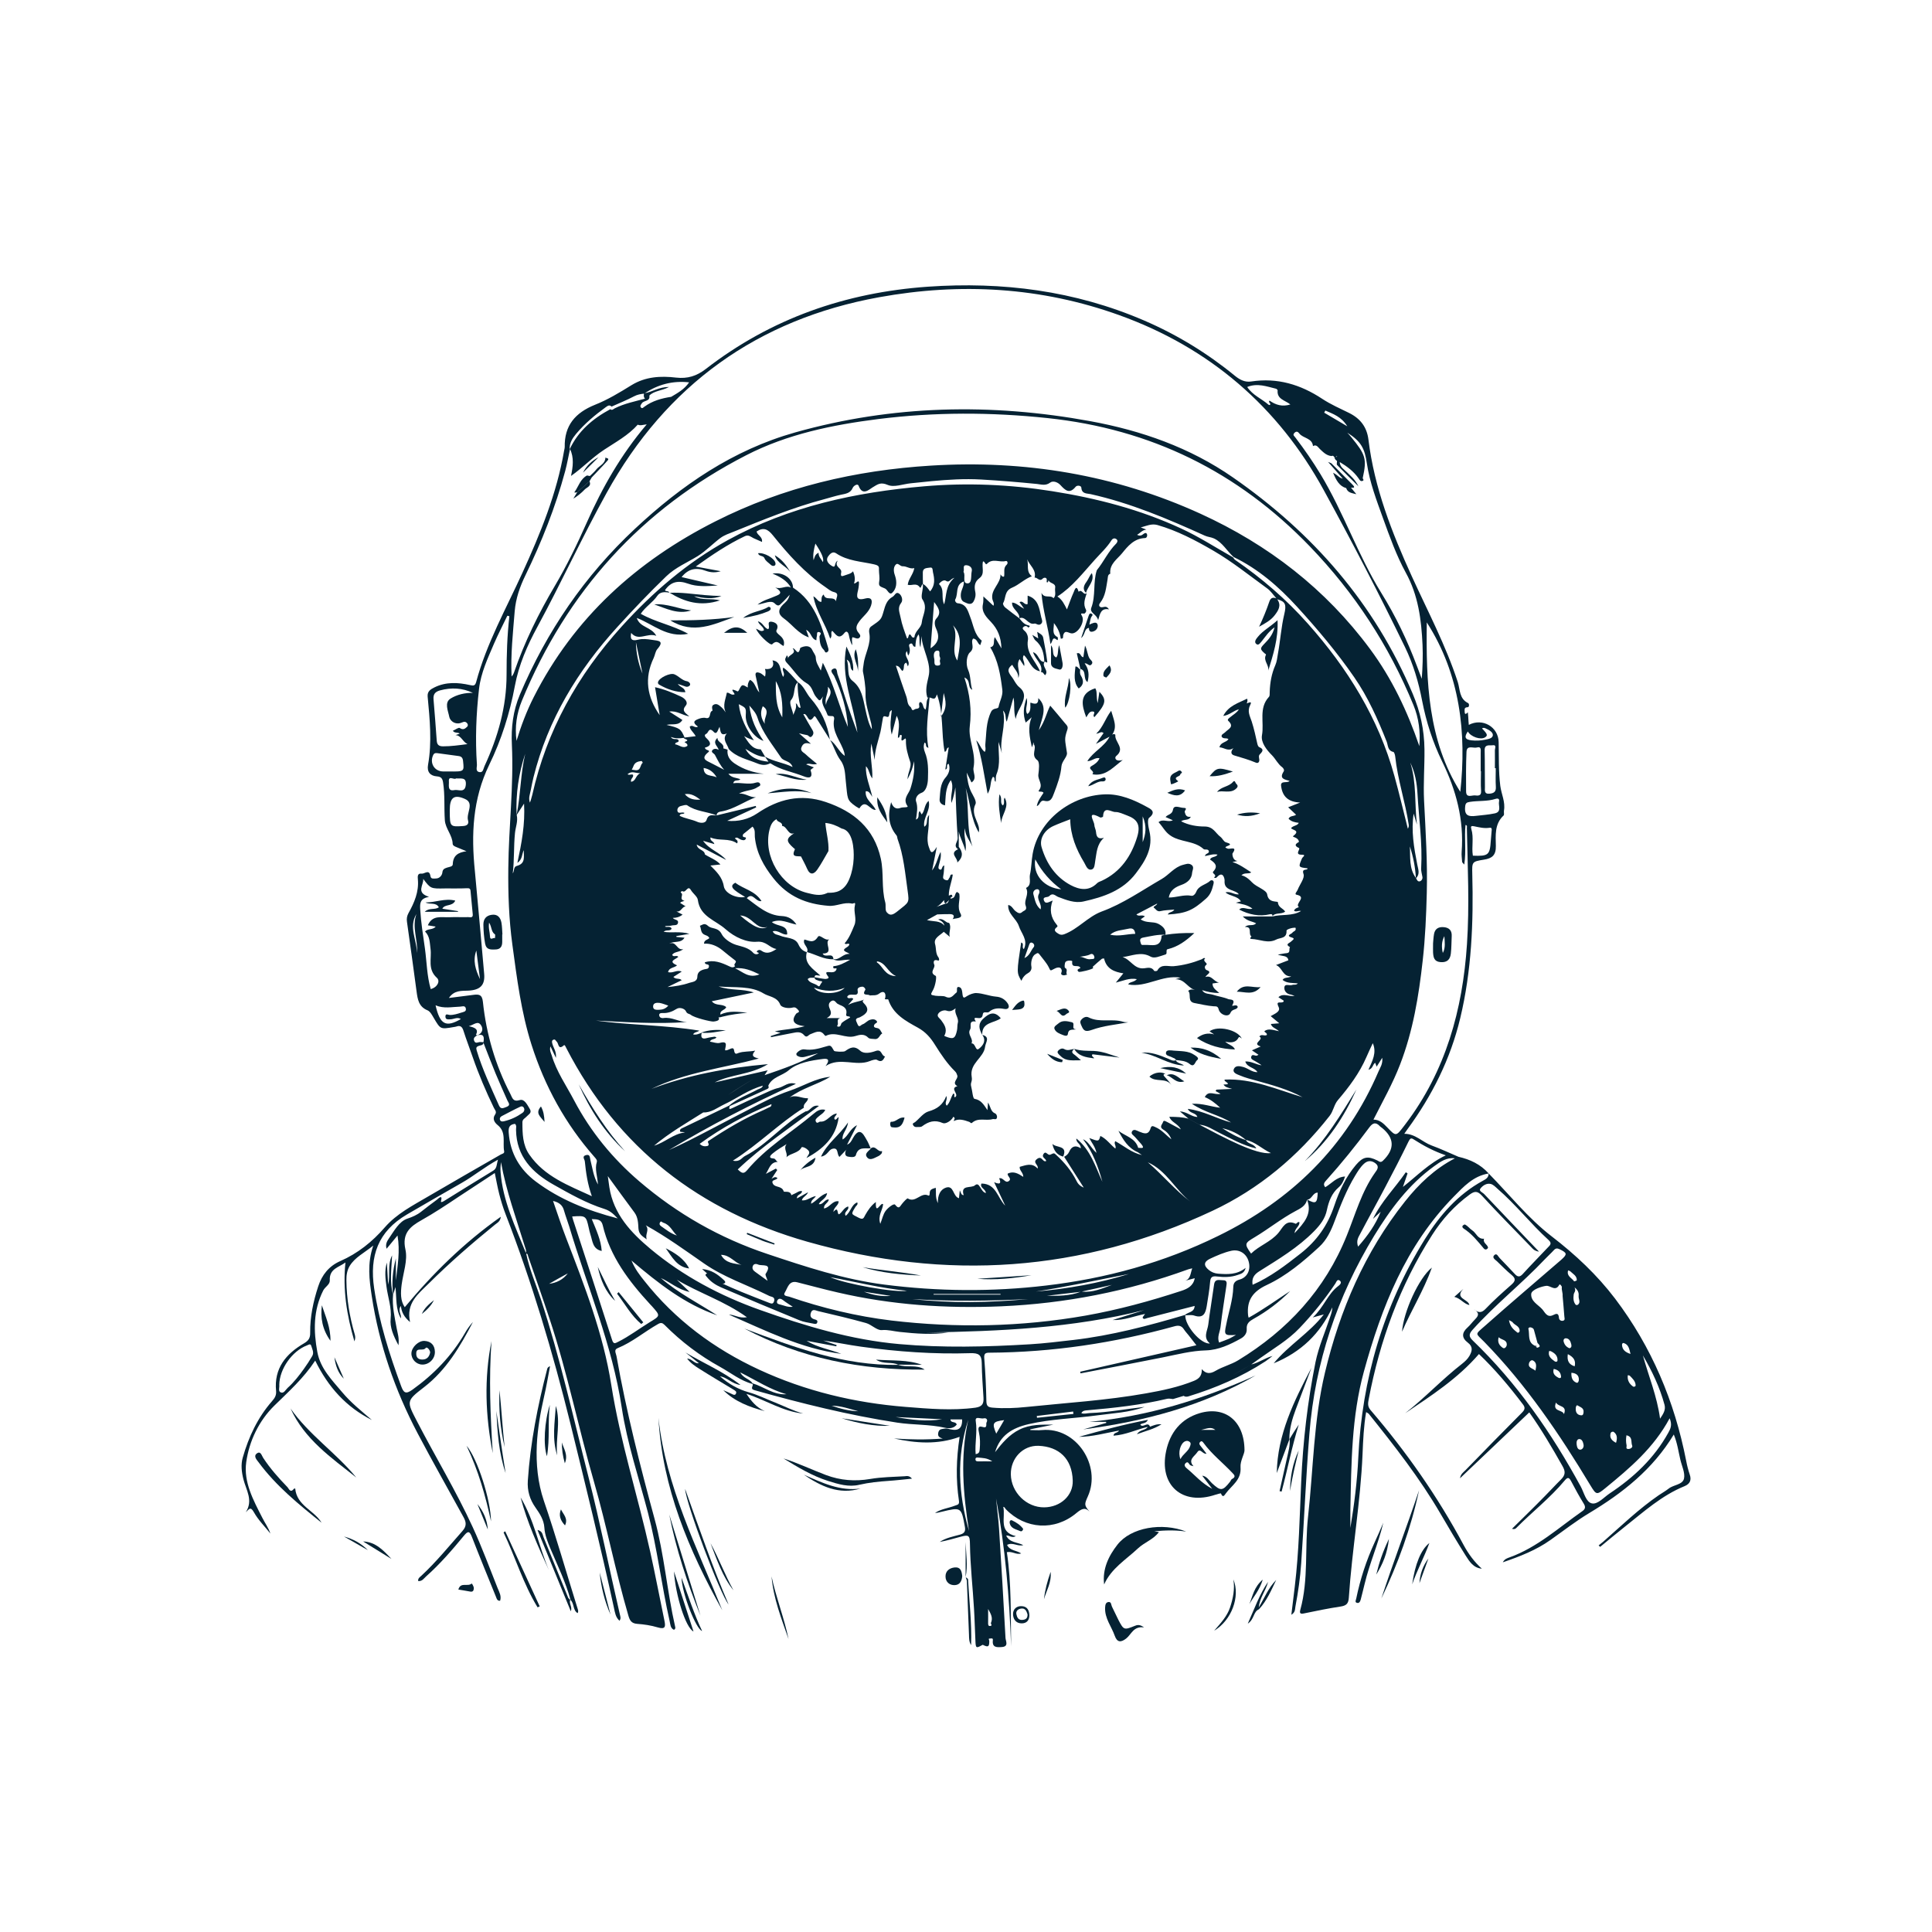 <?xml version="1.0" encoding="utf-8"?>
<!-- Generator: Adobe Illustrator 27.9.4, SVG Export Plug-In . SVG Version: 9.03 Build 54784)  -->
<svg version="1.1" id="Layer_1" xmlns="http://www.w3.org/2000/svg" xmlns:xlink="http://www.w3.org/1999/xlink" x="0px" y="0px"
	 viewBox="0 0 2000 2000" style="enable-background:new 0 0 2000 2000;" xml:space="preserve">
<style type="text/css">
	.st0{fill:#052233;}
</style>
<g id="Layer_1_00000000918785404447184370000012684377463231780229_">
	<g>
		<path class="st0" d="M1528,1356.8c-0.6-0.5-1.3-1-2.3-1.5C1526.6,1355.9,1527.3,1356.4,1528,1356.8z"/>
		<path class="st0" d="M1749.2,1526.4c-1.6-4.7-2.8-9.5-3.7-14.3c-12-61.4-35.7-117.8-73.6-167.8c-18.7-24.6-40.9-45.4-65.7-64.5
			c-24.2-18.6-43.7-43.2-65.3-65.2l0,0c-8.3-9.3-19.1-14.4-31.1-17.1c-9.3-3.9-18.4-8.3-27.8-11.7c-9.6-3.5-16.8-12.2-28.3-12.1
			c1.2-1.8,2.2-3.2,3.2-4.6c25.6-34.9,44.6-72.8,54.7-115c11.8-49.1,13.8-99.1,12.5-149.3c-0.3-12.6-0.4-12.9,12.1-14.9
			c8.5-1.3,12.5-4.7,12.3-14.2c-0.2-10.9-1.5-22.7,8-31.5c0.9-0.8,0.1-3.4,0.4-5.1c1.6-9-2.7-17-3.8-25.5
			c-1.9-15.1-1.4-30.3-1.7-45.4c-0.3-15.7-16.6-25.3-30.9-17.8c-0.1-1.2-0.2-2.4-0.3-3.5c-0.2-3.2-0.3-6.4-0.7-9.5
			c0-0.3-3.3,4.3-3.3-0.8c0-2.2-0.7-4.4,3.2-4.5c1.6,0,1.8-3.6,0.3-4.3c-9.2-4.5-8.2-14.1-10.6-21.7c-12.4-38-31.1-73.3-47.6-109.5
			c-20.7-45.4-38.8-91.6-44.9-141.5c-1.6-13.1-8.5-21.9-20-27.6c-9.4-4.6-19.1-8.9-27.8-14.6c-22.5-14.9-46.5-22.1-73.5-18
			c-6.4,1-11.6-1.6-16.7-5.7c-28.8-23.6-60.2-42.8-94.4-57.5c-71.6-30.8-146.5-40.3-223.8-34.9c-85,6-162.1,32.8-229.8,85.2
			c-9.5,7.3-18.8,10.2-30.6,8.9c-16-1.9-31.8-1.1-46.4,7.9c-12.1,7.5-24.5,15-37.6,20.2c-20.4,8.2-31.9,21.4-31.4,43.9
			c0,1.1-0.4,2.3-0.6,3.4c-7.6,44.6-24.6,85.9-43.2,126.7c-17,37.3-37.2,73.2-47.9,113.1c-1.2,4.3-3.2,3.7-6.3,3.1
			c-12.4-2.8-24.8-3.5-36.7,2.3c-4,2-7.7,4-7.2,9.6c2.2,23.5,4.6,47.1,0.4,70.7c-1.3,7.3,2.3,11.4,9.2,11.9c4.6,0.3,5.8,2.5,6.4,6.4
			c2,12.9,0.9,26,1.8,39c0.6,8.8,7.9,15.4,8.1,24.5c0.1,2.4,4.4,3.4,7,4.6c2.4,1,4.9,2,7.3,3c-8.6,1.2-13.9,4.3-14.2,13.6
			c-0.1,2.4-3.7,2.6-5.8,3.3c-2.8,1-4.6,1.5-5,5.3c-0.3,2.7-2.8,6-6.6,6c-2.1,0-5.2,0.9-5.7-2.4c-1.2-7.7-6.1-2.2-9.2-2.6
			c-4.6-0.6-4,3.4-3.8,6.1c1.1,12.8-3.7,23.9-9.7,34.7c-1.6,2.9-2.1,5.7-1.6,9.1c3.4,23.9,6.7,47.8,9.9,71.8
			c1.1,8.2,2.1,16,11.4,19.8c2.8,1.2,4.7,5,6.5,8c6.9,11.7,6.8,11.7,20.6,9.3c0.9-0.2,1.8-0.2,2.6-0.5c4.3-1.6,6.2,0.3,7.5,4.4
			c2.9,9.2,6.5,18.3,9.6,27.4c6.2,17.9,13.6,35.2,21.8,52.2c1,2.2,3.4,4.1,1.3,7.1c-3.1,4.4-0.5,8.3,2.6,10.8
			c9.4,7.5,5,18.1,6.8,27.2c0.4,2.3-1.9,2.5-3.4,3.3c-25.2,14.5-50.5,28.9-75.5,43.6c-15.8,9.3-32.3,17.7-44.6,31.8
			c-13,15-28,27-46.2,35c-11.6,5.1-18.9,14.2-22.8,26.2c-5.1,15.6-8.5,31.5-8.3,47.9c0.1,5.3-1.5,8.1-6.2,10.9
			c-18.8,10.9-31.4,25.9-29.1,49.4c0.4,4.4-1.2,7.2-4.2,10.6c-14.8,16.9-24.2,36.9-30.3,58.4c-2.1,7.2-1.2,15,0.7,22.5
			c2.8,11.1,10.4,21.8,2.4,34.1c3.4-3.1,4.8-6.5,8.4-0.1c4.5,8.1,11.3,14.8,17.1,22.1c-2-6-5.6-10.8-8.3-16.2
			c-9.3-18.2-19.6-37-16.7-57.7c3.1-22.1,13.3-43,29.1-58.5c14.9-14.6,30.3-28.4,42.3-46.6c13.4,27.4,32.2,48.2,58.7,61.5
			c-10.7-9.2-21.6-17.8-30.8-28.8c-10.7-12.8-22.5-24.4-25.7-41.6c-4-21.8-4.3-43.1,6.1-63.7c2-3.9,7-6.1,6.8-10.5
			c-0.6-12.2,9.5-13.4,16.2-18.5c-2.9,28,1.3,54.3,9.3,81.7c1.3-3.5,0.8-5.4,0.3-7.3c-5.3-18.2-8.4-36.8-8.6-55.8
			c-0.1-5.4,0.7-10.6,3.4-15c5.4-8.9,14.8-13.3,24.4-21.1c-6.4,18.7-4.1,35.5-1.6,52.1c7.6,50.2,24,97.6,47.6,142.4
			c15.3,29,31.5,57.6,47.3,86.4c2.8,5.1,3.8,9.2-1,14.6c-13.9,15.7-27.1,32-42.5,46.3c-1.5,1.4-3.7,2.6-3.3,5.5
			c4.2,0.4,5.9-2.8,8.2-4.8c14.4-12.8,27-27.4,39.2-42.2c4.2-5.1,5.8-4.8,8.2,1.3c8.1,20.8,16.6,41.5,25,62.2
			c0.7,1.8,1.2,4.1,4.2,3.9c1.6-4.9-0.9-9-2.6-13.2c-8.4-21-16.2-42.3-25.7-62.9c-17.2-37.5-38.7-72.9-57.7-109.6
			c-10.8-20.9-11.4-21,7.3-35.4c23.2-17.9,37.4-42.3,50.6-67.5c-3.2,3.5-6,7.4-8.3,11.5c-13.7,23.6-32.1,42.6-54.2,58.5
			c-7.3,5.3-9.3,3.1-11.8-3.5c-12.2-33-22.8-66.4-28-101.5c-4.9-33.1,3.9-58.7,34-76.3c18.8-11,37.8-21.9,56.7-32.7
			c12.3-7,23.3-16.2,37.5-24c-1.6,5.2-0.9,8.9-5,11.4c-17.2,10.4-34.2,21.1-51.2,31.6c-2.2,1.3-3.1,1-2.8,0c2.2-8.1-3.5-2.1-3.9-1.8
			c-5.7,4.1-11.2,8.4-16.7,12.7c-4.3,3.4-9,5.4-14.4,7.2c-8.3,2.9-13.4,12.4-18.7,20.1c-2.1,3-4.1,6.4-2.6,11
			c3.9-4.7,7.6-9.2,11.3-13.7c2.8,16,0.1,31.2-1.7,46.5v-22.8c-3.2,12.4-4.5,24.9-2.8,37.6c0.6-2.1,1.3-4.2,2.4-8
			c1.2,12.3,0.1,23,5.6,32.5c0.9-4.2-3.6-8,0-12.9c0.7,6.5,3.3,11.5,9.5,16.7c-4.4-19.4,8.3-29,18.9-39.5
			c21.9-21.8,45.2-42,69.2-61.5c2.2-1.8,5.3-3.1,5.8-8c-38.4,27.1-70.4,58.8-99.4,93.6c-4.6-6.7-4.3-15-3.2-23.5
			c1.6-12.1,6.4-25,3.9-36.2c-3.8-16.9,5.1-23.9,16.5-30.3c13.2-7.4,25.8-15.8,38.4-24.2c12.5-8.3,25.1-16.5,37.6-24.7
			c1.6,7.6,2.8,14.8,4.6,21.7c1.8,7,3.9,14,6.5,20.7c27.4,70.8,49,143.4,67.2,217.1c15.6,63.5,31.2,126.9,45.1,190.8
			c1,4.6,1.6,9.6,5.7,13.2c1.9-2.6,0.7-4.8,0.3-6.9c-11-47.3-20.4-94.9-32.4-141.9c-15.7-61.4-29.4-123.3-49.1-183.5
			c-5.2-15.9-12-31.3-15.4-47.8c1.8,0.1,1.7,1.8,2.1,3c7.5,21.7,15.1,43.3,22.3,65.1c18.3,55.3,29.7,112.4,45.8,168.2
			c13.2,45.8,22.2,92.7,35.6,138.5c1.5,5.1,3.2,8,9,8.5c7.2,0.5,14.5,1.6,21.5,3.7c8.1,2.4,8-1.2,6.8-7.1
			c-5-23.9-9.5-47.9-14.8-71.7c-12.8-57.5-31-113.8-40.2-172.2c-8.3-52.9-27.6-102.4-46.7-152c-4.8-12.4-8.9-25.1-13.6-38.5
			c6.8,1.6,10,4.8,11.4,10.1c1.6,5.6,3.7,11,5.4,16.5c18.6,62.2,44.5,122.3,54.3,187.2c5.6,37.1,17.7,72.8,27.2,109.1
			c9.6,36.9,14,74.9,22.4,112c0.8,3.5,0.7,7.4,4.5,9.1c1.7-1.1,1.5-2.1,1.2-3.3c-8.4-36.8-11.3-74.8-21.2-111.2
			c-15.2-55.8-29.4-111.8-39.5-168.8c-0.5-3-3.1-6.6,1.2-8.3c15.2-6.2,27.7-17,41.9-25c2.8-1.6,4.4-1.3,6.7,1
			c17.1,17.2,36.3,31.8,57.6,43.5c11,6.1,21,14.3,33.5,17.6c1.1,1.9-3.2,5,1.9,6.4c48.7,13.7,97.7,25.9,147.8,33.6
			c16.4,2.5,33.1,1.6,49.4,5.3c4.4,1,9.2,0.7,12.2-3.3c-1.1-3.8-6.2-1.1-6.5-5.3H996c0.3,12-6.7,11.9-15.1,9.5
			c-1.6-0.4-3.5,0.1-5.2,0.3c-2.6,0.3-4,1.5-4.5,4.4c-0.6,3.5,1.5,4.6,4.7,5.6c-17.3,1.3-33.9,1.1-50.4-0.1
			c22.4,4.9,44.9,6.7,67.9-1.7c-3.5,22.8-4,44.5-0.7,66.2c0.6,4.3-1.7,4-4,5c-6.9,2.7-14.5,3.4-20.8,7.6c2.4-0.1,4.6-0.6,6.8-1.2
			c20.4-4.9,20.4-4.9,24.1,15.3c0.8,4.3,0.1,6.9-4.9,8.3c-7.1,2-14.7,3.3-21.1,7.6c7.1-1.3,14-3.3,21-5.2c9-2.5,10.2-1.8,10.3,7.5
			c0.3,22.4,2.9,44.7,4.2,67.1c0.7,11.3,0.9,22.7,1.5,34c0.3,6.4,0.9,6.8,6.7,3.5c1.3-0.7,0.9-0.3,1.9,0.1c4.7,2.1,5.7,1.4,5.7-4.5
			c0-1.3-1.7-2.5,0.9-2.5c1.1,0,3.1-0.8,2.8,1.8c-0.9,7.6,4.1,7.4,9.3,7c7.4-0.5,4-6.2,3.8-9.3c-2-37.8-4.3-75.5-6.7-113.3
			c-0.7-10.4-2.1-20.7-3.1-31.1c9.5,50.6,13.8,101.6,15.6,153c-0.5-32.7,0.4-65.3-4.4-97.5c5.8-1.2,9.8,3.1,14.8,1.3
			c-4.7-3.3-11.6-2.6-14.6-8.8c5.8-3.2,10.9,1.9,16.8,0.2c-6.2-3.2-14.2-2.4-17.7-9.9c3.4-0.5,5.6,3,10,0.6
			c-18.4-4.4-10.5-19.1-13-30.3c1.7,0.2,1.8,1.6,2.6,2.4c20.2,20.9,50.6,22.8,73.1,4c5-4.1,8.8-6.5,13.5-1.5
			c-5.5-6.7-5.4-7.4-1.6-15.9c14.1-31.5-11.8-71.8-47.5-68.5c-4,0.4-8.1,0-12.1,0c0-0.3,0-0.5,0-0.8c7.9-1.6,15.8-3.2,23.7-4.8
			c-12-0.1-23.9-0.4-35,5.1c-10.7,5.3-18.1,14.2-25.2,23.4c5.1-17.5,17.8-25.1,34.6-29c23.4-5.4,47.3-5.9,70.9-9.1
			c16.5-2.3,33.4-2.9,49.3-8.8c-18.9,2.1-37.7,5.7-56.8,6.4c-2.9,0.1-5.7,1.2-8.7,0.1c1.4-2.8,4-2.8,6.4-3
			c27.7-2.4,55.3-5.4,82.5-11.9c1.9-0.4,4,0.1,6,0.3c3.7-1.1,7.3-2.2,11-3.3c6-2.4,12-4.8,18-7.2c-6,2.4-12,4.8-18,7.2
			c1.6,1.1,3.3,1,5,0.5c28.1-8.6,54.9-20.1,79.6-36.2c2.6-1.7,5-3.7,7.4-5.6c-8,2.1-14.3,7.1-22,8.8c-6.5,3.7-12.9,7.7-19.6,11.2
			c6.6-3.5,13-7.5,19.6-11.2c3-2.1,6.1-4.3,9.1-6.5c13.9-10,28.9-18.6,40.9-31.2c13.6-14.3,26-29.6,37-46c1.1-1.6,2-5.4,4.9-2.9
			c2.2,2-0.3,4.3-2.1,5.6c-10.8,8.2-14.6,21.7-26.1,32.3c5.6-1.5,8.5-2.3,11.4-3.1c-14.9,19.2-36,31.5-51.9,50.6
			c28.4-11.6,48.2-30.8,60.7-57.9c-0.1,3.6-1.1,6.6-2.1,9.5c-5.2,15.7-12,31.1-15.3,47.2c-8.2,40.8-13,82.1-14.8,123.7
			c-1.6,36.1-2.3,72.2-6.6,108.1c-1.1,9.6-2.3,19.2-3.6,29.7c4.2-2.5,3.7-5.8,4.2-8.4c2.8-14.9,5-29.9,6-45
			c3.1-44.7,4.9-89.6,8.5-134.3c5.9-73.6,28.7-141.5,66.9-204.4c16.7-27.4,35.8-53.2,62.3-72.3c6.3-4.5,12.8-9.3,21.4-8.1
			c-20.8,10.8-37.3,26.5-51.7,44.7c-41.7,52.5-67.4,112.5-82.8,177.1c-11.7,48.9-12,99.3-17.5,149.1c-3.6,32.1,0.7,64.8-8,96.4
			c-1,3.7,0,4.6,3.8,3.8c12.5-2.6,25.1-5.2,37.7-7.1c6-0.9,8.3-2.9,8.7-9.2c3.3-49.7,12.1-98.8,14.2-148.6
			c0.6-14.4,1.2-28.8,3.7-43.5c1.4,0.9,2.2,1.2,2.7,1.7c26.6,33.2,52.8,66.6,74.3,103.5c8.5,14.6,17.1,29.1,26.1,43.4
			c3.9,6.1,7.9,12.7,16.7,13.5c-7.8-7-13.9-15.3-18.8-24.4c-26.9-50.3-59.4-96.7-96.5-139.9c-3.3-3.9-2.5-7.4-1.8-11.3
			c11.5-60.6,32.3-117.6,65.6-169.8c10.5-16.5,23.2-30.4,38.9-41.9c5.1-3.7,8.1-3.9,12.8,1.3c16.5,18,33.8,35.4,50.8,53
			c1.6,1.7,3.1,4,8.2,4.8c-20-21-38.5-40.2-56.8-59.6c-1.6-1.7-5.9-3.2-3.9-5.7c2.3-3,6.3-5.8,10.6-4.8c2.6,0.6,4.9,3,7,4.9
			c19,16.4,34.5,36.4,53,53.2c4,3.6,1.2,5.6-0.9,7.8c-8.5,9.1-17.4,18-25.8,27.3c-3.3,3.7-5.6,3-8.4-0.1c-5.1-5.5-10.4-11-15.6-16.4
			c-1.6-1.6-2.9-5.6-5.6-2.9c-2.5,2.5,1,4.6,2.8,6.2c5,4.9,9.9,9.8,15.3,14.3c4.7,3.9,3.7,6.5-0.4,10.1
			c-9.2,8.1-18.3,16.2-26.8,25.1c-3.5,3.6-6.3,3.9-9.9,1.8c4.3,3.4,1.6,6.4-1.4,9.5c-2.5,2.5-4.5,5.4-7.1,7.7
			c-6.2,5.5-6.4,10.8,0.2,15.8c5.6,4.2,4.5,8.8,1.6,13.8c-1.9,3.3-4.7,5.8-7.7,8.2c-20.5,15.9-38.3,35.1-58.8,51.1
			c27-18.2,54.4-35.8,76.4-61.3c16.2,15.4,31.4,33.4,45.6,52.2c2.7,3.5,1.7,5.7-1.2,8.6c-19.7,19.8-39.2,39.7-58.6,59.7
			c-2,2-4.7,3.7-5.4,8.1c24.4-23.2,47.8-45.5,71.7-68.2c12.4,17.4,23.5,36.3,34.4,55.6c3,5.3,3.4,9.1-1.9,14.2
			c-5.5,5.4-10.7,11.2-16.2,16.7c-11.2,11.5-22.8,22.7-34.2,34c2.3,0.7,3.5,0.1,4.4-0.8c16.4-16.6,35-31,50.1-49.1
			c2.9-3.5,4.4-3.7,6.6,0.4c4.2,8,8.5,15.9,13.2,23.5c2.2,3.6,1.5,5.7-1.7,7.9c-24.3,17-46.4,37.3-74.9,47.6
			c-2.4,0.9-5.3,1.6-7.2,5.2c17.8-6.1,34.5-12.6,49.3-23.1c13.3-9.4,26.2-19.5,40.2-27.9c34.6-20.8,65.7-45.2,87.5-81.3
			c3.8,9.2,4.8,17.8,6.8,26.1c1.5,6.5,5,13.5,3.8,19.4c-1.4,6.6-10.8,6.4-15.9,10.5c-3.2,2.5-6.8,4.5-10.2,6.8
			c-20.7,14.2-38.8,31.7-57.6,48.2c-1.5,1.3-3.2,2.5-4.7,3.8c0.5,0.5,1.1,1,1.6,1.5c8.5-7,17-14.1,25.6-20.9
			c19.6-15.5,38.2-32.4,61.9-42C1749.4,1536.1,1751.2,1532.2,1749.2,1526.4z M431.7,986.6c-0.2-13.6-8.9-27-0.6-40.4
			C426.1,959.8,432.8,973.2,431.7,986.6z M323.2,1403.8c-2.6,4.5-5.5,8.9-8.5,13.1c-5.1,7.1-10.4,14-16.9,19.8c-2.2,2-4,6.3-7.4,4.6
			c-2.6-1.2-0.9-5.3-1.3-7.7c0.2-16.5,13.4-35.1,28.6-40.8c1.5-0.6,3.6-2.2,4.4,0.1C323.1,1396.4,325.4,1400.1,323.2,1403.8z
			 M1075.2,1496.7c20.9,0.9,34.6,13.1,35.3,36c0.5,15.5-12.7,27.5-29.5,27.7c-18.4,0.2-34.3-15.5-34.6-34.2
			C1046.2,1509.7,1058.8,1496.1,1075.2,1496.7z M1544.1,860.4c-0.3,3.2-0.6,6.4-0.8,9.6c-1,15.2-2.4,16.4-18.6,15.8
			c-1.5-9.2,1.2-18.6-1.6-27.6c-0.8-2.7-0.1-3.5,2.6-2.9c5.4,1.1,10.7,2.5,16.3,1.6C1544.7,856.5,1544.3,858.7,1544.1,860.4z
			 M1547.5,776.9c0.1,6.1,0,12.2,0,18.3c0.3,0,0.6,0,0.9,0c0,6.4-0.3,12.8,0.1,19.2c0.3,5-1.7,6.7-6.3,7.2c-6,0.7-5-3.5-5-6.7
			c-0.2-12.8,0-25.5-0.3-38.3c-0.1-6.5,5.2-4.7,8.1-5.1C1549.7,770.7,1547.4,774.8,1547.5,776.9z M1519.5,757.2
			c3,5.6,13.4,9,17.8,6.1c3-1.9,2.6-3.4-3.1-9.2c1.4-1.1,2.8-0.5,4.1,0.1c3.3,1.5,7.3,3.8,7.1,6.9c-0.3,3.4-4.9,4-8.3,4.7
			c-4.6,0.9-9.1,1.1-13.8,0.6C1516.2,765.6,1515.7,762.7,1519.5,757.2z M1532.8,798.4h0.3c0,6.7-0.4,13.4,0.1,20
			c0.5,5.9-3.2,5.3-6.5,5c-3.4-0.2-9,2.9-9-4.2c-0.1-13.6-0.2-27.2,0.4-40.8c0.3-7.6,7.1-3.5,10.8-4.6c4.7-1.4,3.9,2.7,3.9,5.5
			C1532.8,785.7,1532.8,792,1532.8,798.4z M1516.7,835.3c0.3-3.8,1.4-4.7,4.9-5.2c8.8-1.4,17.9-0.3,26.6-3.1
			c2.5-0.8,4.2-0.1,3.6,2.7c-0.9,4.3,3,10.7-4.4,12.3c-6.5,1.4-13.1,1.8-19.7,2.6C1520.5,845.5,1515.8,844.4,1516.7,835.3z
			 M1477,644.3c34.6,53.8,41.3,114.6,34.7,175.4C1478.1,766.7,1476.2,705.1,1477,644.3z M1372,425c8,3.5,16.6,6.3,22.7,16.3
			c-9.1-5.4-16.5-9.7-23.9-14.1C1371.2,426.4,1371.6,425.7,1372,425z M1382.3,473.2c0.5-0.3,1-0.6,1.5-0.9c0.1,0,0.3,0.3,0.5,0.4
			C1383.6,472.9,1382.9,473.1,1382.3,473.2z M1340,448.1c2-2,3.6-1.3,5,0.6c4,5.2,13.4,4.6,14.2,13.1c3.6-2.1,5.1,1.1,7.1,3
			c3.5,3.3,6.9,6.9,12.2,7.3c1.7-0.9,2.2,0.5,3,1.4l0,0c0.1,1.7,1.3,2.8,2.6,3.7l0,0c0,1.4-0.6,3.4,0,4.1
			c6.7,6.9,13.5,13.6,22.1,22.1c-3.5-7.3-7.9-10.5-11.6-14.3c-3.1-3.2-7.6-5.5-7.7-10.8c7.5,4.5,14.4,9.6,19.5,16.9
			c1,1.4,1.7,3.3,3.9,2.7c2.5-0.7,0.2-2.2,0.4-3.1c4.5-20.1,2.7-24.3-11.6-41.9c-1.3-1.6-2.6-3.1-4.4-5c14.2,9,18,16.1,20.3,31.9
			c2.9,19.6,10,38.1,16.7,56.7c6.9,19.1,13.8,38.4,23.5,56.2c13,23.5,16.2,48.8,17.4,74.8c0.5,11.6,0.1,23.2-0.8,35.2
			c-1.7-4.4-3.4-8.8-5-13.2c-9.9-26.5-22.1-51.9-37-75.9c-24.2-39.2-38.9-83.1-62.7-122.5c-8-13.2-16.7-25.8-26-38
			C1340.1,451.5,1337.7,450.5,1340,448.1z M1320.9,402.4c0.7,0.2,1.7,1.2,1.7,1.7c-0.9,9.2,7.7,10.2,13.2,14.6
			c-8.5,2.6-15.2,0.5-21.6-4c-1.5,1.9,1,2.5,0.8,3.7c-0.2,1.3-1.3,0.9-1.9,0.5c-7.1-6.2-16.3-9.7-22-18.3
			C1301.7,396.3,1311.3,400.1,1320.9,402.4z M713.4,395.8c-5.2,7.5-12.1,11.1-18.6,15c-9.9,1.5-19.4,4.1-27.7,10.2
			c-1,0.7-2.3,2.4-3.6,0.8s0-2.9,1-4.4c2.1-3.1,8.8-1.7,7.7-7.9l0,0c5-5.1,12.6-4.8,20.4-8.9c-10.5-0.1-17.3,5.1-25.1,6.4
			C681.2,398.1,696,393.9,713.4,395.8z M596.4,449.1c9-10.7,19.5-19.5,30.7-27.6c2-1.4,3.8-2.8,6-0.6c7.8-3.5,15.8-6.7,23.4-10.7
			c3.4-1.8,6.7-2.3,10.2-2.7c-0.4,1.9-0.5,3.7,1,5.2c-10.6,2.9-21.4,5-31.3,10c-1.4,0.7-2.7,2.5-4.6,0.9
			c-18.1,9.7-33.2,22.5-42.1,41.5l0,0l0,0C589.4,458.7,592.5,453.8,596.4,449.1z M590.1,464.8l-0.2,0.2
			C590,465,590.1,464.8,590.1,464.8L590.1,464.8z M532.8,632.9c1.1-13.3,5.3-25.4,11.1-37.3c16.9-34.8,31.1-70.6,41.2-108
			c2-7.5,3.3-15.2,5-22.8c4.2,8.9,3.1,18.1,1,27.9c12.3-8.6,21.9-19,34.1-27c11.9-7.9,25.2-15,35-26.1c2.6,1.3,5.4,0.1,9.3-0.3
			c-26.7,31.4-46.1,65.6-62.1,101.7c-9.9,22.3-20.5,44.3-32.9,65.3c-16.9,28.6-31.5,58.2-42.3,89.6c-0.5,1.5-1.3,3-2.6,4.4
			C528.5,677.7,531,655.3,532.8,632.9z M495.9,713.1c1.9-16.6,9.1-31.8,15.6-47c4.2-9.7,9.1-19.1,13.7-28.7c0.7,0.2,1.4,0.3,2.1,0.5
			c-2.3,20.1-2.9,40.3-2.9,60.4c0,33.6-9,64.8-22.9,94.9c-1.1,2.4-1.3,6.7-5,6.1c-4.7-0.7-2.6-5.1-2.8-7.9
			C491.9,765.3,492.9,739.1,495.9,713.1z M506.4,791.8C519,766,527.7,738.5,533,710c4-21.6,12.8-41.8,23.2-60.9
			c24.8-45.8,46.5-93.2,71.7-138.7C689.6,398.7,784.2,330.5,910,307.7c84.3-15.3,167.7-10.6,248.8,18.6
			c93.3,33.6,164.3,94.7,211.5,181c29.3,53.5,57.5,107.7,84.2,162.7c8.5,17.6,14,36.1,17.7,55.5c4.2,21.7,11,42.9,20.7,62.8
			c14.5,29.6,22.7,60.3,20.2,93.5c-0.3,3.5,0.3,7,0.5,10.5c0,0.5,0.7,0.9,2.2,2.7c2.2-14.4-0.1-27.8,1.3-41c2.1,0.4,1.4,2.1,1.4,3.1
			c0.8,40.1,2.8,80.2,0.1,120.4c-4.5,67.9-22,131.2-63.7,186.2c-0.5,0.7-1,1.4-1.6,2.1c-8.2,10.7-8.2,10.7-17.2,1.3
			c-3.9-4-7.7-8-14.3-8.1c9.6-19,19.9-37.2,27.5-56.9c13.5-34.9,19.4-71.1,23.5-107.9c2.6-23.2,3.6-46.4,4.2-69.8
			c0.8-31.9-1.2-63.7-2.8-95.4c-0.9-17.8,0.6-35.5,0.4-53.3c-0.2-20.1-4.3-38.9-12.2-57.6c-39.5-93.5-103.4-166.5-186.1-223.9
			c-44.6-31-94.8-48.5-147.6-58.2c-102.5-18.8-204.5-16.8-305.4,11.6c-64.4,18.1-117.8,54.7-166,99.8
			C605.2,596.1,566,653.5,538.2,719c-7.1,16.8-9.2,34.1-8.3,52.1c2,42.6-3.3,85-3.7,127.5c-0.3,26.3,0.6,52.9,4.2,79.3
			c4.7,34.9,9.1,69.9,19.8,103.5c13.7,43.1,35.1,82.1,65.1,116.2c1.4,1.6,3.1,3.3,2.5,5.3c-2.3,7.5,0.7,14.7,1.2,23.3
			c-4.8-8.7-5.7-17.2-7.8-25.3c-0.7-2.9-0.3-6.3-4.7-5.1c-4.4,1.2-1.3,4.3-1.1,6.4c1.2,11.8,2.8,23.5,7.3,36.1
			c-24.4-11.2-49-20.3-64.7-43c-7-10-7.2-21.9-7.2-33.6c0-3.2,2.9-4.1,4.5-6c1.9-2.2,5.7-3.6,3.1-7.8c-2.6-4.2-5.5-10.6-10.3-9.1
			c-7.2,2.2-7.7-2.4-9.7-6.2c-15.6-30-25-62-28.5-95.5c-0.8-7.9-4.5-7.9-10-7.2c-8,1-16.1,2-25.2,3.2c5.5-8.2,13.2-7.3,20.1-7.6
			c12.2-0.6,17.5-5.6,16.4-17.5c-3.1-35.4-6.3-70.8-9.6-106.2C487.7,863.9,489.2,827.3,506.4,791.8z M1279.5,1381.9
			c-3,1.6-5.1,3-7.4,4c-3.2,1.4-6.4,2.5-10.1,3.9c-2.3-5.9,0.9-11,1.5-16.2c1.6-14.1,4-28.2,6-42.2c0.4-2.9,1.2-6.2-3.5-6.1
			c-3.7,0.1-8.3-2-9.2,4.5c-1.9,13.8-4.3,27.6-6,41.4c-0.8,6.5-5.8,13.3,1.7,19.6c-9.6,0.8-25.9-18.7-25.5-29.2
			c3.1,0,6.5-0.7,9.3,0.3c9.5,3.2,11.7-2.6,12.9-9.8c1.3-8.3,2.8-16.6,3.5-25c0.4-5,2-6.3,7-5.7c7.2,0.9,14.6,0.9,21.6-1.6
			c3.1-1.1,6.8-1.7,8.2-7.3c-9.2,7.3-18.8,6.7-28.6,6c-3.6-0.3-6.8-1.6-9.5-3.8c-5.7-4.6-5.3-8.6,1.3-11.7c7.1-3.3,14.3-6.5,22-8.2
			c8.2-1.8,15.6,2.8,17.9,11.1c2.4,8.5-1.3,16.5-9.4,18.7c-4.4,1.2-6.4,3.4-6.5,7.7c-0.4,13.5-4.9,26.2-7.4,39.3
			C1267,1382,1267.6,1382.7,1279.5,1381.9z M542.3,880.1c-0.5,6.2,2.4,13.7-7.3,16.3c-3.6,0.9-2.4,5.2-4.2,7.7
			c1.7-14,0.9-27.9,2.3-41.7c0.6-6.2,3.3-12.2,1.8-18.8l0,0c2.2-3.4,4.5-6.8,7.6-11.7c1.2,21.4-2.5,40.8-6.9,61.3
			C541.2,889.4,540,884,542.3,880.1z M534.8,843.6c-1-21.7,2.1-42.8,8.9-63.3C538.8,801.1,539,822.7,534.8,843.6z M534.7,766.9
			c-1.9-14.4,0.1-28.3,5.6-41.6c46.5-113,123.6-198.3,232.3-254.1c42.6-21.9,89.3-31.4,136.6-37.4c58.3-7.3,116.7-7.2,175.2-1
			c106.9,11.3,196.9,55.4,271.6,132.9c46.3,48.1,81.9,102.6,107.2,164.2c5.6,13.6,7.3,27.8,6.1,42.5c-12.3-36-28.4-70-51-100.5
			c-46-62.2-105.5-108.1-175.6-140.1c-88.6-40.4-182-55.8-279-49.8c-78.1,4.8-153.1,22.3-223.1,57.7
			c-81.4,41.1-146.4,99.7-188.1,182C545.1,736.3,539.4,751.4,534.7,766.9z M1472.5,907.9c0.3,1.9-0.8,3.7-2.3,4.3
			c-2.5,1-3.4-1.3-4.3-3.1l0,0c4.4-4.4,2.1-9.5,1.2-14.4c-3.4-17.3-6.4-34.6-3.7-52.5c1.1,3.8,2.3,7.6,3.4,11.4
			c-2.6-21.4-0.2-43.2-6.9-64.2c5,10.3,6.9,21.4,7.5,32.5c1.4,25.5,5.2,50.9,3.8,76.6C1470.9,901.5,1472,904.7,1472.5,907.9z
			 M1465.7,908.8c-7.2-9.8-5.6-21.4-6.2-32.6C1462.9,886.8,1465.1,897.6,1465.7,908.8z M549.5,817.7c0.8-4.3,1.7-8.6,2.7-12.8
			c14.9-60,45.9-110.9,87.2-156.2c16.3-17.9,32.9-35.3,50.3-52.1c9.5-9.2,21.7-14.2,32.7-21c8.5-5.4,15.4-12.7,23.4-18.7
			c4.2-3.1,9-4.6,13.7-6.5c30.9-12.5,61.7-25.2,94-33.7c5.6-1.5,11.2-3.3,16.8-4.5c5.1-1.1,10.1-1.5,12.5-7.3c0.8-1.9,5-4.9,6.1-1.9
			c3.9,10.6,10.9,3.7,14.3,1.6c5.5-3.3,8.3-5.8,15.8-2.6c6.5,2.8,15.8-0.9,23.8-1.7c7.2-0.7,14.3-1.5,21.5-2.2
			c17.1-1.6,34.1-2.7,51.4-1.7c19.3,1.1,38.6,2.7,57.8,4.6c4.5,0.5,8.9,2.1,13.6-1.4c3-2.3,7.9-0.5,10.7,2.6
			c4.9,5.3,9.3,9.6,15.7,1.7c1.6-1.9,5.8-1.2,5.9,0.9c0.4,6.7,5.9,5.9,9.5,6.7c41.3,9.2,80,25.6,118.3,43c3,1.4,6.5,1.5,9.5,2.9
			c8.8,4.1,13.4,13,20.3,19.2c25.6,12.4,46.6,30.6,65.6,51.4c21.2,23.2,41.5,47.3,59.3,73.1c14.2,20.5,24.4,43.4,33.6,66.7
			c1.5,3.9,0.9,9.3,6.9,10.6c0.9,0.2,1.7,3,1.9,4.6c2.5,24,10.4,46.9,14,70.6c0.2,1.4,0,2.8-0.9,4.3c-4.6-18.2-8.9-36.5-13.9-54.6
			c-16.6-60.1-48.5-111.5-89.7-157.8c-22.4-25.2-47.6-46.9-75.2-65.9c-0.9-0.6-1.4-1.7-2.1-2.6c-17.9-10.1-35.1-21.3-53.8-29.9
			c-42.5-19.7-87.3-31.3-133.4-38.6c-43.9-7-88.1-8.9-132.4-5.1c-71.2,6.1-140.3,20.9-203.6,55.8c-41.9,23.1-77.5,53.8-109.7,89.3
			c-45.8,50.6-77.7,107.8-92.6,174.4c-0.4,1.7-0.9,3.4-1.4,5c-0.2,0.8-0.5,1.6-1,3C546.7,826,548.8,821.8,549.5,817.7z
			 M1349.4,904.8c1.5,4.2-4,10.8-6.1,16.4c-0.6,1.6-3.7,4.5-1.2,5c11.5,2.3-2.3,9.3,2.5,12.8c0.3,0.2-4.4,1-5,3.8
			c2.4,1.7,4.7-0.5,7.2,0.3c-9.1,5.5-19.8,3.1-29.5,5.6v-0.1l-0.1,0.1l0,0h0.1l0,0l0,0l0,0l0,0h-30.8c5.1,5.2,9.7,4.9,13.8,7.1
			c-3.1,3.5-7.9,0.3-11.6,3.8c8.3-0.5,3,7.2,6.8,9.8c0.2,0.2-3,2.5,0,2.6c8.6,0.3,17.1,5.1,25.7,0.6c4-2.1,11.1-0.8,10.6-9.2
			c-0.1-1.2,5.6-3.3,9.3-3c1.2,3.5-2.3,3.5-3.3,5.2c-0.8,1.3-7.6,2.9,0,5.1c3.3,1-0.2,2.8-1.2,3.9c-1.7,1.8-6.8,2.7-1.2,5.9
			c-1.5,1.9,0.9,5.8-3.4,6.2c-2.6,0.2-5.1,0.8-9.2,1.5c4.8,2,10.1,0.5,10.9,5.9c-3.7,1.4-7.9,3-12.8,4.9c6.9,2.7,6.6,12.1,15.8,11.7
			c-3.6,2.1-7,0.6-9,3.7c4.6,3.7,10.2,3,15.8,3.6c-1.9,2.1-4,0.9-5.7,1.6c-2.8,1.1-7.6-1.7-8.2,2.3c-0.5,3.5,2,7.2,6.8,7.7
			c0.8,0.1,1.5,0.6,3.8,1.4c-6.4,0.8-11.8-3.3-16.8,1.3c1.9,1.3,3.8,2.5,5.5,3.6c0.1,1.4-0.8,1.4-1.6,1.7c-2.2,0.7-6.8-1.6-3.7,4.8
			c2.4,4.8-4,7-8.2,9.5c3.1,2.6,5.7,4.8,8.9,7.4c-3.2,0.3-5.9,0.5-8.7,0.7c1.1,3.9,4.8,4.2,8.4,7.5c-6.1-1.2-10.8-3.2-15.1-0.1
			c0.2,1.6,3.1,1.8,2.5,4c-2.4,1.6-5.7-1.5-7.7,1.6c5.6,3.2-8.7,7.2,1.4,10.3c-3.2,1.4-5.7,2.5-9.1,4c2.7,1.8,4.7,3.2,6.8,4.6
			c-0.6,0.3-1,0.6-1.5,0.8c-2,0.8-5-2.2-6,1.1c-0.9,2.8,2.3,3.6,4.2,4.8c2.2,1.4,4.4,2.5,6.5,4.2c-5.6-0.7-10.5-4.3-16.9-4
			c1.9,6.5,9.6,6,12.6,11.1c-5.6,0.1-9.6-3.9-14.5-5.3c-4.2-1.2-8.3-1.7-9.9,2c-1.7,4,3.4,5.5,6,6.6c5.6,2.4,11.5,3.9,17.3,5.5
			c16.4,4.5,32.7,9,47.8,17.1c-26.5-7.9-52.2-19.6-80.4-18.2c-2.8,1.6,9.4,5.1-1.4,5.1c1.7,2.9,4.6,3.2,8.9,4.5
			c-6.8,0.3-11.6,0.6-16.3,0.8c-0.3,0.5-0.5,1-0.8,1.5c1.4,0.8,2.9,1.6,5.1,2.8c-6,1.7-12.3-4.3-16.3,3.4c5.8,2.4,10.7,6.1,15.9,11
			c-9.4-1-17.8-4.6-29.3-4.1c13.9,9.4,28.6,11.6,40.6,19.4c-14.9-4-28.7-12.1-44.8-14.1c2.2,5,8.5,3.8,9.9,8.4
			c-6.1-0.2-10.6-5.4-18.1-5.8c3.7,3.1,6.2,5.3,8.8,7.5c3.9,2.1,7.7,4.2,11.6,6.3c7.5,0.6,13.5,4.9,19.9,8.1
			c12.4,6.1,24.5,13.2,38.8,16.5c-2.3-5.2-8.7-4.3-10.7-8.7c-8.8-2.8-16.8-7.3-24.5-12.3c-0.7-0.5-1.4-0.9-2.1-1.3
			c0.7,0.4,1.4,0.9,2.1,1.3c9.1,2.1,17.3,6.1,24.5,12.2c9.6,1.9,16.2,9,25.9,13.6c-15.5,1.9-48.3-15.9-73.8-29.3
			c-3.9-2.1-7.7-4.2-11.6-6.3c-6.3-1.8-12.7-1.9-19.8-2c1.9,5.8,8.5,6.6,11.9,13c-5.3-2.9-9-4.9-12.8-6.9c-4.5-2.4-5-2.5-5.7-0.5
			c-0.8,2.4-4.3,5,0.5,7.8c3.6,2.1,6.5,5.5,8.2,9.9c-5.5-4.2-9.9-9.8-16.5-12.6c-2.3-1-4-2.1-5,1.1c-2.2,7.5-6.9,5.5-11.9,3.5
			c-2.2-0.9-5.3-3-7.1-0.5c-2.1,2.9,1.5,4.4,3,6.3c2,2.4,4.3,4.7,6.3,7.1c4.6,5.6-0.7,3.7-3.1,4l0,0c-3-10.3-13.3-12.1-20.5-17.7
			c4.8,9.2,10,17.9,20.1,22.2l0,0c1.4,1,2.8,1.9,4.2,2.9c-10.7-2.4-18.6-9.5-27.6-14.4c-1.8,3,1.4,4.8,0.1,7.7
			c-5.4-4.4-9.3-10.2-15.5-13.1c-1.7,5.9-1.7,5.9-11.5,2.2c2.4,4.8,6,8.6,7.5,15.4c-5.9-5.2-7.9-11.6-14-14.2
			c10.2,13.2,15.7,28.4,20.1,44.1c-7.3-15.9-12.3-33-26.9-44.8c-0.8,4.3,4.9,5.4,4.5,10.1c-5.6-3.7-9.6-1.9-12,3.6
			c-1.1,2.5-2.9,4-5.2,5.2c6.4,10.1,12.9,20.2,20.3,31.9c-4.6-1.9-6.3-4.5-7.6-7.1c-5.2-10.3-12.4-18.9-20.8-26.6
			c-2.4-2.2-2.2-2.3-6.2-0.4c-0.4,0.2-1.1,0.2-1.6,0c-1.9-0.7-3.5-4-5.6-0.5s2.7,4.4,2.9,7.1c-3.7,1.6-4.3-5.7-9.1-2.4
			c-5.9,4,1.7,6.2,0.2,10.2c-5.7-6.4-12.1-3.5-18.5-1.8c-0.5,3.8,3.7,5.8,3.7,10.4c-5.1-3.4-10.1-6.3-16.1-3.4
			c-0.8,2.7,4.5,5.1,1.3,7.6c-4.1,3.2-5.7-4-10.2-2.7c1.6,3.4,2.6,7.5-5.2,4c4.2,9,7.9,16.7,11.5,24.3c-8.1-8.1-9.2-22.7-24.6-22.9
			c-2.1,4.4,4.2,5.4,4.6,9.8c-5.6-1-6.4-12.3-11.3-8c-3.8,3.4-15.3-1-11.7,10.2c-2.7,0-2.6-2.4-4-4.9c-0.4,3.3-0.6,5.7-0.9,8.1
			c-6.4-1.8-5.1-13.7-13.4-11c-5.6,1.8-8.8,7.6-8.4,16.1c-2.9-6.1-1.7-10.9-2.2-15.9c-3,1-6.3,1.3-6.3,5.6c0,1.3-0.2,3-1.4,2.4
			c-7.7-3.8-13.2,8.1-21.3,3c-0.6-0.4-4.2,3.4-6,5.7c-2.3,2.9-3.1,5.9-7.1,0.8c-1.3-1.7-7.7,3.3-10.1,6.8c-2.3,3.4-3.2,7.7-5.2,13
			c-2.9-8.5,2.4-14.1,2.9-20.3c-2.5-2.7-8.1,12.4-7.5-2.3c-5.2,3.9-8.2,8.6-10.9,13.3c-1.8,3.1-1.9,5.6-7.1,2.9
			c-7.6-4-8.1-3-3.1-11.2c0.8-1.3,2.9-2.2,1.8-4.6c-6.3,2.5-6.8,10.3-12,13.9c-2.4-4.4,4.1-5.7,2.6-9.7c-4.3,1.3-5.8,5.4-8.8,7.7
			c-3.3,2.6-0.3-9.4-6.5-2c0.5-5.2,5.4-6.6,5.5-11c-6.5-1.1-9.1,6.4-15.2,7.4c-0.5-4.5,4.4-5.5,5-9.3c-4.5-0.5-5.7,5.7-10.4,4.8
			c2-4.2,7.8-5.5,8.6-11.4c-6.9,2-10.5,7.8-16.5,11c-0.4-3.9,3.1-4.9,4.9-7.9c-5.5,0.8-9.3,5.1-14.5,4.4c0.7-3.6,4.7-4.3,6.4-8.4
			c-4.5,2.5-7.8,4.4-11.5,6.4c-0.3-4.5,5.3-3.8,5.2-7.6c-3.2-0.5-5.3,1.8-7.9,2.8c-1.1,0.4-2.1,1-3.1,1.5c-0.9-5.3-7.5-2.8-7.9-4
			c-1.9-5.9-8.7-3.8-11-7.6c-2.9-4.8,3.5-3.6,4.5-6.2c-2.3-1.9-4.3-0.4-6.2,0.9c2-3.1,4-6.2,6-9.2c-0.5-0.5-0.9-1-1.4-1.5
			c-3.5,1.8-6.9,3.6-10.4,5.5c3.4-5,4.5-12.4,12.5-12.4c-1.9-0.5-2.3-3.4-4.4-3.5c-6.8-0.4-2.4-4.1-1.1-5.2
			c4.4-3.6,9.3-6.6,14.6-9.8c-4.1,4.7,1.4,9.2-0.3,13.7c4.5-4.5,12.3-4,15.7-10.3c0.3-0.6,2.8-0.1,4.9,1.4c5.9,4.1,1.6,6.3,0.2,9.7
			c16.9-9.3,30.4-21.1,33.3-42.1c-1.1-0.8-1.9,2.8-4,2.3c-1.9-2.6,1.9-4,2-6.3c-7,0.9-9.8,8.9-17,8.4c-1.5-0.1-3.1,2.6-4.5,0.2
			c-1.3-2.3,0.6-3.6,2.1-5c2.5-2.4,5.9-3.8,7.5-7.4c-5.1-1.3-8.7,1.2-12.1,4.1c-23,19.4-49.3,35-68.8,58.4c-4.3,5.2-6.7,1.7-9.7-0.8
			c25.5-24.3,54.9-43.7,84.1-65.8c-7.8-1.6-8.9,5.7-13.8,5.7c-23.1,12.6-39.6,34.3-63,46.3c-3.2,1.7-5.1,6.4-12.3,4.7
			c26.9-17.1,48-38.8,73.5-54.8c-1.2-4.4,4.3-5.9,4.2-9.8c-6.4,0.4-13-4.4-19.2-0.6c12.9-9.9,28.8-13.4,42.3-21.6
			c-15.3,1.4-28.1,9.8-42.2,14.5c-14.8,5-28.7,12.4-42.6,19.6c-13.7,7-27.3,14.2-40.9,21.3c-13.6,7.1-27.2,14.2-41.3,20.4
			c42.1-25.1,85.5-47.8,131.4-68.5c-7.9-2.5-12.3,2.9-17.9,4.2c-5.6,1.2-10.9,4-16.1,6.3c-10.6,4.7-21.1,9.5-31.6,14.5
			c-3.1,1.5-4.2,1.5-2.8-2c12.6-5.8,25.3-11.6,37.9-17.3c1.9-0.8,3-1.6,1.9-3.7c3.9-9.2,14.3-10.2,21.2-16.1
			c9.3-7.9,23-10.1,35.7-11.7c6.2-0.8,6.4,2.1,2.4,7.4c15.1-9.8,31.2,0.7,45.9-5.2c2-0.8,5.9-2.1,7.2-1.3c5.1,3.2,6.7,0.1,8.5-3.5
			c-4-0.4-3.1-7.9-9.5-5.7c-5,1.8-12.1,3.5-16.1-0.1c-6.2-5.7-10.5-3.4-15.7,0.3c-1.6,1.1-11,0.6-11.5-0.3c-3.5-6.1-3.5-6-9.1-4.3
			c-7,2.1-14,4-21.6,2.8c-2.7-0.4-6.2,1.5-8.2,4.2c-0.3,0.4,0,1.9,0.5,2.2c2.5,1.7,5.4,2.1,8.3,1.3c4.6-1.2,9.2-2.5,13.7-3.7
			c-17.9,9.7-36.7,16.3-55.5,22.7c-1.4,0.3-2.7,0.7-4,1.1c1.3-0.5,2.7-0.8,4-1.1c0.8-1.3,1.7-2.7,3.2-5
			c-18.8,4.3-36.8,8.4-54.8,12.5c16.7-8.6,36.7-7.6,55.1-18.9c-42.9,3.8-82.5,11.2-120.6,25.6c35-17,73.5-21.4,111.1-31.4
			c-4.9-1.3-8.8-2.4-3.7-8.2c-6.3,1.3-12,0.5-17.5,2.5c-1.5,0.5-3.7,2.2-4.4-2.8c-0.7-5.2-6,0.9-9.3-0.1c0-3.8,3.9-10.1-5.5-7.6
			c-3,0.8-6.7-0.8-10.2-1.3c1.4-3.3,5-1.9,6.8-4.4c-0.8-0.3-1.5-0.8-2.2-0.7c-2.6,0.4-5.2,0.7-7.7,1.4c-5.6,1.6-6.5-1-5.4-5.5
			c-2.8,1-5.6,2.5-8.9,1.7c1.3-2.6,4.6-2.2,6.4-3.9c-35.8-5.9-71.7-5.6-107.2-10.4c31.4,1.6,62.8,3.8,94.4,1.5
			c-8.4-0.1-15.9-5.5-24.5-4.1c-2.1,0.3-3.7-0.7-4.1-2.4c-0.7-2.5,1.6-2.9,3.3-2.8c5.4,0.3,10-1.4,14.6-4.3c3.3-2.1,8.5-0.2,9.7,2.5
			c1.2,2.9,3.6,2.4,5.1,3.7c3.6,3,20.7,7.1,23.3,6.9c5.4-0.5,6.7-2.1,5.3-4.3c1.4,0.1,3.1-0.5,4.3-0.8c8.4-2.2,17-3.1,25.5-4.1
			c-9.4-0.8-18.8-2.4-27.8,2c-1.8-0.1-3.5-0.3-5.3-0.4l0,0c1.8,0.1,3.5,0.3,5.3,0.4c-0.9-4.6,4.7-4.4,6-7.7
			c-4.1-3.9-10.6-0.8-15-6.1c14.6-3,28.6-6,43.5-9.1c-11.7-4.1-23.7-1.7-36.4-6.2c17,1.4,33.5-0.9,46.7,7.3
			c5.3,3.3,13.9,3.3,17.1,11.5c1.2,3,8.2,4.2,12.5,3.1c3.1-0.8,4.1,0.3,5.7,2c3.2,3.2-0.8,2.9-1.8,4.4c-5.4,7.4-2.4,11.5,8.9,12.8
			c-9.9,2.9-20.4,3.1-30.9,5.3c1.7,0.5,3.4,0.9,5.9,1.6c-3.9,1.3-7,2.3-10.1,3.3c0.1,0.4,0.1,0.8,0.2,1.2c7.5-1.5,15.1-2.9,22.6-4.4
			c4.3-0.9,8.5-1.6,11.8,2.4c2.7,3.2,4.4-0.4,6.4-1.1c5-1.8,10.1-5.4,14.6,0.9c0.3,0.4,1.1,1,1.4,0.8c10.2-5.2,20.3,3.4,30.6,0.2
			c4.5-1.4,9.2-2.6,13.4,1.8c1.3,1.3,4.3,1,6.6,1.3c4.4,0.6,4.9-4.3,7.8-5.8c-1.6-2-2-5.1-5.5-5.6c-1.3-0.2-4.6-0.7-2.4-3.9
			c0.8-1.2,3.9-1.6,1.9-3.6c-1.5-1.6-3.7-1.9-6.3-1.1c-3.3,0.9-5.1,3.8-8.1,4.8c-1.7,0.5-3.6,4.2-5.3-0.4c-1-2.8-3.5-5.4,1.6-6.6
			c0.6-0.1,1.1-0.4,1.6-0.7c6.6-3.3,10-7.6,3.6-14c-1.7-1.7-1.8-2.6,0-3.9c-5.2,2.2-11.2,2.4-16.5,5.6c1.8-2,3.5-4.1,5.4-6.2
			c-1.3-2.7-5.2,1-6.3-2.3c1.3-2.6,3.8-2.3,6-2.2c3.3,0.2,5.7,0.2,4.8-4.5c-0.5-2.7,2.3-3.6,4.6-3.8c2.1-0.2,3.8,2.5,3.4,3.2
			c-4.4,6.9,3.1,4.1,4.7,5.9c3.2-0.5,6.4,0.6,9.7-2c3.8-3,7.1-1.8,6.3,4c-0.1,1-1.5,2,0.8,2c0.8,0,2.2-0.1,2.2,0.1
			c4.9,15.3,18.1,22.3,30.6,29.2c8.2,4.5,13.3,10.5,18,18.1c6,9.6,12.4,19.1,20.3,26.9c1.8,1.7,2,3,2.6,4.6c1.2,3.6-6.3,7.4,0.1,11
			c-8.6,2.3,2.5,8.4-2.5,11.5c-2-0.5,0.7-3.4-1.7-3.9c-2.7,3.9-3.2,9.1-6.8,12.6c-3-3,1.2-5.9-0.5-10.1c-3.5,9.4-9.7,13.5-18.3,16
			c-5.3,1.5-9.4,7.3-14,11.1c-1,0.8-3.1,1-2.1,3c0.7,1.4,1.9,2.2,3.5,2.1c2-0.1,4.5,0.3,5.9-0.8c6.6-4.9,13-7,21.4-3.3
			c2.7,1.2,8.6-2,10.9-6.5c2.9,1.6,0.2,3.1,0.5,4.4c5.5-2.9,10.8-0.9,16.1,0.9c0.8,0.3,1.7,1.9,2.7,1c6.4-5.9,14.4-1.8,21.4-3.9
			c1.5-0.4,3.8,1.1,4.4-1.4c0.5-1.9-0.6-4-1.9-4.5c-4.6-1.9-4.5-6.7-7.3-11.3c-0.2,3.1-0.4,4.8-0.6,7.9c-3.8-5.6-6.5-10.5-13.4-11.7
			c-1.8-0.3-2.2-8.2-3.4-12.6s1.4-4.9,0.5-10.1c-2.5-14.3,12.6-19.6,13.9-31.4c0.5-4.3,5.6-10-3-12.1l0,0
			c-0.6-13.5,12.8-12.1,19.2-17.2c-6.5-7.9-12.1-5.2-18.1,0.4s-4.3,10.9-1.1,16.7c4.7,6.3,0.4,11.6-3.6,14.6
			c-3.5,2.6-3.2-5.9-7.5-5.7c2.3-5-4.7-9.1-1.4-14.5c1.7-2.8-2.2-9.4,5.7-8.1c0.8,0.1-4-4.7,1.6-3.7c3.1,0.5,5.3,0,5.7-3.4
			c0.5-4.5,4.5-1,6.7-3c4.1-3.7,9.7-4.1,15.3-3c5,1,6.1-2.2,4-5.5c-2.7-4.1-6.6-6.8-12.3-7.2c-6.9-0.6-13.6-3.5-20.4-3.7
			c-2.6-0.1-6.7,1.3-9.5,3.1c-3,2-4.1,2.7-4.7-1.6c-0.4-2.9-0.4-7.5-4.1-7.8c-3-0.2-0.7,4.7-2.2,5.8c-3.2,2.3-5.3,7.3-11.5,4.2
			c-2.1-1-6.8-0.4-10.2-0.9c-5.9-1-5.1-1-2.4-6.2c2.3-4.3,3.9-13.8,2.6-14.4c-7.5-3.6,0.2-8.1-1.5-11.7c-0.8-1.7-1.4-6,3.9-4.2
			c1.8,0.6,1.2-2.4,0.5-3.2c-3.2-4.1-2.2-9.3-3.5-13.8c-1.8-6.2,5.1-9,9-12.7c2.1,1.7,4.2,3.5,6.2,5.2c-1.5-4.9,2.2-9.8-0.7-14.4
			c-3.9-0.1-6-5.5-11.3-3.5c3.4,1.3,5.8,3.2,6.5,6.4c-4.5-5.6-11.4-4.1-18.1-5.8c3.9-2.2,7.3-4,10.6-5.9l-1-7.7
			c3.4-1.6,5.8-4.4,8.1-7.2L977,932l0,0l0,0c0.1-0.1,0.2-0.2,0.3-0.3l0,0c0.6-0.6,1.2-1.2,1.8-1.8L979,930l0.1-0.1
			c-0.6,0.6-1.2,1.2-1.8,1.8c0.2,1.3-0.2,3,1.7,3.5c1.2-1.2,2.4-2.4,3.5-3.5l-0.1,0.1l-0.1,0.1l0,0l0,0l0,0c0.1-0.1,0.1-0.1,0.2-0.2
			c-0.9,1.6-1.1,3.8-3.7,3.7l0.4-0.2l0,0l0,0c-0.1,0-0.1,0-0.2,0c-0.1,0.1-0.1,0.1-0.2,0.2c-3.2,1.2-6.4,2.3-9.7,3.5
			c0.3,2.6,0.7,5.1,1,7.7c4.4-0.1,8.8-0.4,13.2-0.3c3.7,0,5.3,1.6,2.9,5.2c3.4-1.2,10.9-0.5,8.2-5.6c-4-7.3-0.2-13.8-1.3-20.4
			c-0.1-0.9-1.6-1.5-2.4-2.2c-2.6,1.6-1.5,5.6-4.8,6.5c-0.6,0.2-1.2,0.4-1.9,0.5c0.1-0.1,0.2-0.2,0.3-0.3l0,0l0,0
			c0,0-0.2,0.2-0.3,0.2l0,0c0-1.2,0.7-1.8,1.9-1.9c-0.3-3.6-2.2-1.6-3.7-1.1c-0.1-7.5,3.1-14.4,4.1-21.8c-3.1-0.8-2.4,2-3.3,3
			c-1.2,1.2-0.9,3.7-4.1,2.6c-2.7-1-2.9-2.1-2.4-4.6c0.7-3.3,0.7-6.8,1-10.5c-2.9,0.6-1.8,5.1-4.4,4.3c-2.5-0.8-1.5-3.3-1-5.3
			c0.9-3.8,2.5-7.5,1.6-13c-3.4,6.5-3.9,12.7-8.8,19.2c1.7-8.6,3.1-15.3,4.9-24.4c-5.8,9.3-6.6,4.7-8.3,0c-3-8.4,0.1-16.7-0.1-25
			c0-2.3,0.2-4.6,0.4-8c-3.9,4-0.4,9.5-5,12.1c-1.7-9.3,7.1-16.9,4.5-26.8c-4.7,4.1-3.7,10.3-7.2,14.1c-0.6-1-1.2-2.2-2-3.5
			c-2.6,2.5,0.7,6.9-3.9,8.8c0.9-6.5,2.3-12.5,0.1-18.9c-0.8-2.3,0.4-6.9,5.9-8.9c4.4-1.6,6.3-8.6,6.4-14.4
			c0.3-9.3,0.5-18.5-3.1-27.4c-1.3-3.2-1.8-6.6-0.4-10.1c2.9,1.1-0.3,4.3,4,5.5c-3.3-17.8-0.2-34.9,1.2-52.2l0,0
			c5.4,2,5.7,1.9,7.6-3.2c7.2,19.7,4.2,39.9,8,59.4c2.6,0,1.3-4,4.2-4.5c-1.2,7.7-2.3,15.2-3.5,22.9c3.7-1-0.2-4.9,3.5-5.9
			c1.9,5.3,0.2,10.3-3.4,14.4c-5.6,6.5-5.3,14.5-6,22.1c-0.3,2.9,1.2,5.7,5.6,6.5c0.8-8.6,0-17.8,6-26.1c3.9,7.8-1.1,15,0.7,23.6
			c2.2-6.1,3.1-11,4-16.1c0.7,17.5,1.1,34.9,2.4,52.3c0.3,3.9-5.1,8.1,0.4,11.7l0,0c-9.5,4.3-0.2,8.8-0.8,13.8
			c6.2-5.5,5.8-10.8,1.5-16.3l0,0l0,0c0-5.3,0-10.7,0-16c1.2,6.8,5.1,12.5,6.9,20.4c1.8-8.9-2.6-16-0.4-23.5
			c-0.1,7.3,4.9,12.6,7.7,18.9c-6.7-19.8-3.1-40.6-7-60.7c4.8,15.3,5.1,31.7,13.5,46c1-4.3-0.6-8-2.2-11.8
			c-2.3-5.6-4.4-11.2-1.2-17.5c1.5-2.9-2.7-9.1-4.5-12.8c-2.9-6-4-12.9-4.6-19.8c1.7,3.5,3.5,7,5,10.2c6.3-4.2,1.1-10.3,2.1-15.3
			c2.9-15-5.6-28.7-3.9-42.7c2.1-17.1,0.2-33.2-5.6-50.7c7.3,3.2,2.7,10.1,8.2,12.8c-2.3-7-1.4-14.1-4.3-20.6
			c-2.8-6.3-1.3-15.5,1.8-18.1c5.8-4.9,0.3-10.2,3.3-14.3c4.5,0.1,4.3,5.1,7.5,6.7c0.5-1.6,1-3.1,1.5-4.6
			c-7.7-6.2-8.5-15.8-11.8-24.1c-2.5-6.4-3.8-13.9-13-14.6c-1.8-0.1-3.4-2.6-2.6-4c3.4-6-0.4-15.1,8.8-18.6c0.5,4.3-2.2,8-2.9,12
			c-0.6,3.7,0,7.9,3.1,9.2c2.7,1.1,7.1,4.2,9.9-0.4c1.8-3,2.5-6.6,1.8-10c-1.2-5.6-0.8-10.4,4.3-14.2c6.1-4.5,2-11.4,3.7-17.3
			c2.1-0.3,2.4,4.3,4.1,2.5c5.8-6.2,13-1.2,19.3-2.9c2-0.6,2.7,2.3,1.2,3.7c-4,3.5-1.9,8.2-2.8,12.3c-2.2,1.1-3.7-2.7-3.7-2.1
			c0.3,9.6-10.3,15.4-8.4,25.5c0.4,2.2,2.3,4.2,1.1,6.9c-3.4-3.2-6.8-6.3-10.4-9.7c-0.1,3,0.1,5.6-0.5,8.1c-1.8,8.3,4,13.7,8.4,18.4
			c6.9,7.4,10.3,15.3,10.8,27.3c-3-5-4.7-8.1-6.8-11.6c-2.2,3.5,1,9.2-4.8,10.5c8.2,13.5,10.6,28.7,12.5,43.9
			c0.8,6.2-2.8,11.8-3.9,17.8c-0.5,2.5-5.6,0.6-7.7,5c-5.4,10.9-4.8,22.4-6,33.8c-0.3,2.5,1,5.1-0.6,7.8c-4.2-3.2-5-8.4-8.8-12
			c5.7,17.4,8.1,35.6,11.8,55.3c4.1-6.6,2.2-12.8,5.5-17.6c2.9,0.7,0.5,4.2,2.8,5.2c0.3-2.7-0.1-5.5,0.9-7.9
			c4.5-10.9,1.7-22.1,2.1-33.4c1.1,3.9,2.2,7.8,3.4,11.7c-2.7-14.5,4.8-28.4,1.2-44.2c3.9,4,1.9,8,3.9,11.6c2.4-8.6,4.6-16.8,6.9-25
			c1.6,6.7-0.2,13.3,2.3,22.2c1.2-6.3,3.8-9.8,5.5-13.5c3.1-6.5,5.9-13.4-1.8-19.5c-2.6-2.1-4.4-5.4-6.2-8.4c-2.8-4.6-8.9-9-1-14.7
			c2.1,4.4,6.6,7.7,6.2,13.6c3-6.3-3-12.8,1.4-19.5c1.6,2.4,3,4.5,4.7,7.2c1.2-4.3-3-7.3-0.3-11.3c5.9,5.2,7.4,15.1,16.7,16.7
			c-4.5-10.6-14.8-18.9-12.5-32.4c0.4-2.5-0.4-6.7-3.2-9.2c-1.1-1-3.2-2.6-1.6-4.1c1.2-1.2,3.6-1.9,5.1,0.5c3.5-2,0.4-2.2-0.8-2.6
			c-3.7-1.2-6-3.9-8.2-6.9c-5-3.8-10-7.4-14.9-11.4c-1.2-1-2.6-3.5-2.1-4.3c3.1-5.3,1-12.7,9.4-16.2c7-2.9,12.9-9,20.4-11.8
			c-6.3-4.6-3-11.8-4.9-17.5c2.6,6.4,9.8,10.9,7.7,19c2.9-0.6,5,4.7,8.5,0.9c0.9-1,4.7-1.9,4.1,2.4c-0.1,0.5-0.4,1.9,0.9,1.5
			c0.5-0.2,0.7-1.4,1-2.2c1,3.7,7.6,2.7,6.8,7.9c-0.6,3.6,1.4,7.6-1.7,10.8c-3.2-3.9-9.4,0.8-12.5-5.6c1.5,18.5,6.8,34.9,9.3,52.9
			c2.5-1.8,1.5-8.6,6.7-4.2c1.4,1.2,1-2.7,0.8-2.8c-6.5-3.2-3.8-8.8-3.9-14.6c4.1,5.1,6.3,10.3,7.1,16.1c3.3,0.3,2.1-2.1,2.5-3.5
			c1.9-6.4,5.7-1.9,9-1.9c6.1,0.1,13.1-10.8,10.9-17.1c-0.9-2.6-3.3-4,1.7-3.4c1,0.1,2.9-2.4,2-4c-3.3-6-1-11.5,0.8-17.2
			c-3.4,3-4.9-4.8-8.4-1.4c-2.4-8.2-4.2-1.6-5.1,0.4c-2.6,5.7-4.6,11.7-7,17.9c-2.6-5.1-4.9-10.3-9.9-13.4
			c15.5-10,26.6-24.6,38.7-38c5.9-6.6,12.5-12.6,17.3-20.2c1.3-2,3.3-2.6,5.2-1.1c1.8,1.4,0.7,3.5-0.4,4.6
			c-8.2,8.1-12.8,18.7-20,27.5c-4.1,12.6-0.9,26.3-5.7,38.9c-2,5.4,5.5,6.3,7.1,12.8c2-7.2,3.1-12.7,11.2-11.2
			c-2.2-3.2-3.7-2.8-6.2-2.3c-3.2,0.8-5.4-1.5-2.9-4.5c5.6-7.1,6.1-15.7,7.6-23.9c0.5-2.6-0.1-5.2,3-6.3l-0.2-0.4
			c-0.7-9.7,7.4-14.7,12.3-20.7c5.8-7.2,12.5-15.4,23.7-15.7c1.8,0,2.7-2.4,2-4.1c-0.8-1.9-2.5-1-3.6-0.1c-1.9,1.6-3.9,2.3-6.6,0.8
			c3.2-1.7,5.1-4.8,9.6-5.4c-2.3-0.9-3.5-1.4-5.8-2.2c6.3-1.7,11.2-4.2,17.3-2.5c20.5,5.9,39.1,15.7,57.4,26.3
			c19.9,11.5,37.7,25.9,56.3,39.4c3.7,2.7,6.3,6.8,9.4,10.2c-3.6-1.4-6-0.5-7.3,3.4c-3,8.8-6.5,17.4-10.6,26
			c5.9-3.3,11.9-6.4,16-11.7c3.7-4.8,7.5-10.2,2.8-16.7c8.6,2.3,9.6,5.6,7.3,15.3c-3.2,13.3-4.1,27.4-6.6,41.1
			c-0.7,4-1.1,8.2-2.7,11.8c-3.9,8.9-5.5,18.1-5.8,27.7c-0.1,1.7,0.2,4.1-0.8,5.1c-10.8,11.6-4.8,26.4-7.2,39.6
			c-1.4,7.6,4.9,15.4,10.4,20.9c3.8,3.9,6,9,10.5,12.3c0.8,0.6,2.7,2.7,1.5,4.5c-5,7.7,1.4,8.2,6.2,9.7c-2.5,2.8-9.6-0.9-8.8,5.3
			c1.4,11.2,7.7,16.5,19.7,17.1c-4.6,1.8-8,3.1-12.4,4.9c3,2.9,5.6,5.2,8.2,7.7c-2.4,1.9-6.1,0.7-7.8,4.1c2.7,3,6.5,3.8,10.6,4.3
			c-1.6,3.3-5.7,2.5-8,5.5c1.3,2.1,9.9,2.2,2.4,8c-2.1,1.6,4.9,0.8,5.8,6.2c-0.2,0.5-7.5,3-0.1,6.3c2.2,1-5.2,7.1,3.1,7
			c5-0.1,0.5,2.7,0.2,3.6c-4,9.3-4.1,9.3,5.7,10.5C1353.6,901.6,1347.1,898.3,1349.4,904.8z M1259.4,1164.7c0.5,0.3,1,0.5,1.5,0.8
			C1260.4,1165.2,1259.9,1164.9,1259.4,1164.7z M1232.2,1243.9c-16-12.1-28.7-27.7-44-40.7
			C1207.6,1211.8,1216.5,1231.5,1232.2,1243.9z M797.6,1220.3L797.6,1220.3c-1.6-1.9-7,0.5-6-4.2
			C790.5,1220.8,795.9,1218.5,797.6,1220.3z M733.5,1184.1c0.5,1.5-0.7,2.2-1.6,2.3c-2.6,0.5-5.1,0.2-7.6-2.3
			c23.1-16.9,47.9-30.2,74.3-41.1c0.2,2.9-1.8,2.9-3,3.6c-1.5,0.8-3.1,1.6-4.7,2.3c-20.3,8.8-39.2,20-57.6,32.3
			C732.6,1181.6,732.6,1181.6,733.5,1184.1z M749.4,1143.4c13.5-6.3,25.6-15.6,40.3-19.5c-0.8,2.6-3.3,2.9-5.3,3.9
			c-10.2,5.5-21.3,9.3-30.1,17.1c0-0.1,0-0.1,0.1-0.2c-15.7,7.5-31.3,15-47,22.6c-1.7,0.8-4.2,1.5-3.3,4.1c0.2,0.6,3.1,0.2,5,0.9
			c-12.1,1.3-20.7,10.4-32,13.7c15.8-13.3,33.6-23.5,50.9-34.4c4.2-3.1,8.4-6.1,12.7-9.1c4.2-3,8.5-6,12.8-8.9
			c8.6-5.8,17.4-11.4,26.4-16.6c-9,5.3-17.8,10.9-26.4,16.6c-4.3,2.9-8.6,5.9-12.8,8.9s-8.5,6-12.7,9.1
			C736.3,1151.9,742.5,1146.7,749.4,1143.4z M659.2,639.7c17.4,6.7,31.4,20.9,53.2,16.4c-16.4-9-33.8-12-49.1-20.7
			c4.8-7.3,12.4-11.7,17.2-18.7c2.8-4.1,7.7-4.1,12.3-3.2c-0.6-2.3-3.8-0.8-4.4-2.6c6.2-8.8,13.6-10.4,23.9-6.7
			c9.1,3.3,19.2,2.7,30.7,1.9c-13.6-3.2-25.4-5.9-37.4-8.7c7-8.8,15.2-10.2,25-6.5c4.9,1.8,10.1,2.1,15.5,0.4
			c-8.1-1.5-16.2-3-25.9-4.8c17.1-12.2,33.2-23.1,51-31.5c3.7-1.7,6,0.7,8.8,2.1c2.8,1.3,5.6,2.5,8.8,3.9c0.8-5.5-4.8-6.7-5.6-10.8
			c7.1-4.6,11.6-2.6,16.9,4c16,19.9,33,38.9,54.3,53.5c2.9,2,5.3,4.3,8.9,5.2c6.6,1.6,1.4,6.4,2.4,9.8c-2.7-6.4-11.4,0-13-7.3
			c-3.2,2.4-1.8,5.3-2.5,7.7c-3.7-0.1-4.5-4-8.2-5.8c3,16.1,12.5,28.6,17.4,43.8c2.8-3-0.1-6.1,2.1-8.1c3.6,3.2,6.5,10.1,12.7,2.2
			c2.2-2.8,3.9-0.6,4.5,2.2c0.7,3.6,1.7,7.1,3.3,10.5c0.7-2.7-0.9-5.4,0.5-8.3c2.4,0.4,5.5,2.8,7.5,0.2c1.7-2.2-1-4.1-2.2-6
			c-2.5-4-0.7-7.2,1.7-10.5c4-5.5,9.9-9.4,12.2-16.4c2.1-6.5-0.4-8.8-6.1-7.3c-9.7,2.6-8.9-2.5-7.3-8.8c0.4-1.7,0.6-3.4,0.8-5.2
			c0.9-8.1-3.3-0.4-5-1.8c1.4-3.9,0.8-8-1-12.4c-2.2,2.6-5.3,3-8.2,4.1c-3.3,1.2-5.1,1.9-4.1-2.9c1-4.9-7.7-5.5-3.6-12.2
			c-3.9,2-1.7,7.7-5.4,5.8c-3.4-1.8-7.9-5.7-4.3-10.5c1.3-1.7,4.2-5.6,8.1-2.9c11.8,8,26,8.4,39.2,11.4c5.6,1.3,5.1,2.6,5.1,6
			c0,3.7,0.9,7.4,0.3,11.3c-0.8,5.3,0.1,5.3,5.9,7.7c2.7,1.1,4.4,7.4,7.6,4.4c4.5-4.3,5-10.8,3-17.1c-0.3-0.8-0.5-1.6-0.8-2.5
			c-1-3.6-0.9-7.5,1.7-9.8c2-1.8,4.4,2.2,6.8,2c4.3-0.2,7.5,3.2,12.1,1.9c-1.2,6.7-6.2,11.2-6.8,17.3c4.3,1.2,8.9-2.6,12.5,2.6
			c1.2,1.7,1.4-2.6,3.1-3.4c0.8,5.5-2.6,12.4-0.5,15.7c6,8.9,0.2,16.2-0.6,24.1c-0.6,5.7-6.9,8.7-7.5,14.7c-0.1,1.3-2.1,1.1-2.7,0.1
			c-4-6.9-2.9,2.8-5.1,1.5c-2.5-7-5.2-13.9-6.6-21.4c-1-5.4-3.6-10,0.7-15.4c1.8-2.3,0.8-7.2-2.2-9.4c-3.4-2.5-4.5,2.1-6.8,3.3
			c-6,3.3-7.6,9-9.3,15c-2.5,8.7-2.7,8.6-12.9,15.7c-2,1.4-2.4,4.2-2,6.4c2.4,11.7-4.6,21.7-5.8,32.7c-0.3,2.9-1.2,5.9-0.5,8.6
			c0.8,3.3,2.7,15.2,2.5,21.4c-0.4,10.9,3.5,21.1,5.9,31.5c0.4,1.9,0.7,3.9,0.6,5.9c-3.7-6.6-5.1-13.8-6.7-21
			c-2.4-10.6-3.5-21.5-13.2-29.1c-6.8-5.3-2.9-13.8-6.1-22.1c6.2,3.5,1.9,9.3,6.7,11.6c0.7-9.4-3.1-17.1-7-25.1
			c-6.4,31.3,7.4,59.4,11.4,89.1c-2.4-6.6-4.9-13.2-7.2-19.9c-2.4-6.8-4.6-13.7-6.8-20.6c-2.1-6.6-4.1-13.3-6.5-19.7
			c-0.9-2.3-0.2-7.6-4.4-5.9c-4.5,1.9-0.1,5.5,0.9,7.7c7.7,16.7,13,34,14.1,52.5c-9.1-21.3-14.4-44.1-25.9-66.4
			c-0.9,3.6-1.4,5.6-2.1,8.1c-2.4-4.7-5.1-8.3-5.2-13.4c0-2.6-2.4-5.1-3.6-7.8c-3.2-7.3-12.4-2.5-12.5-2.2c-2.2,9.8-5-0.3-7.8,0.4
			c4.7,6-4.9,6.2-4.8,10.8c-0.1-0.8,0-1.7-0.4-2.4c-1.3-2.4-1-0.3-1.6,0.5c-1.9,2.8-0.7,4.6,1.3,6.7c6.6,6.9,11.9,15.8,19.8,20.4
			c6.5,3.8,6.2,10,10,14.4s3.3,4.8,7.3-0.8c-3.3,7.2,2,12.3,4,18.2c0.8,2.2,0.9,2.2,5.3,2.3c2.2,0,2.1,2.5,2,3
			c-2.7,13.4,7,23,10.4,34.5c0.3,1,0.4,2.1,0.6,3.7c-6.6-4.8-9-12.5-15.4-16.6c-2.4-16.2-9.2-30.8-19.8-42.8c-4.9-5.5-7-13-13.4-17
			c-4.8-5.2-9.1-10.8-15-15c-2,3.3,2.5,5.7-0.2,9.6c-3.6-6.1-1.5-15.9-11-17.1c2.3,6-0.9,9.9-7.8,8.9c0.9,2.5,0.7,5,0.1,7.9
			c-1.9-1.4-3.5-3.1-5.4-3.8c-2.5-0.9-5.3-1.2-4.3,3.2c1.2,5.3,2.3,10.6,3.7,17c-4.2-4.5-4.3-10.7-9.7-13c-1.8,2.4-2.5,5-2.2,7.9
			c-5.8-3.4-6-3.6-9.1,2.6c-1.2,2.3-1.9,1.2-3,0.7c-8.7-3.7,0.4,4-2,3.9c-3.4,1.1-4.9-2.3-7.6-1.8c-1.1,6.5-4.7,13-1.1,20.4
			c-1.4-1.8-2.7-3.8-4.4-5.3c-2.4-2-5-4.8-8.6-2.4c-2.4,1.6-0.2,5.8-0.9,6c-3.9,1.1-0.5,9.3-7.5,7.3c-0.6-0.2-3.6,0-5.3,0.6
			c-4.6,1.6-9.4,3.3-2.1,8.5c-3.3,2.1-5.6-2.7-8.5,0.1c0.6,3.5,3.9,5.7,6.2,9.8c-4.1,0.5-7.8,1-11.5,1.4c-4-9.2-4.8-9.7-18.7-13.1
			c6.1-1.4,12.6,1.2,16.4-5.1c-4.1-2.6-8.1-5.2-13.6-8.7c8.1-1.1,13.2,3.7,20.8,5c-4.4-3.8-8.2-5.8-3.7-11.2
			c2.9-3.4-1.1-7.5-4.8-9.2c-8.6-4-17.3-7.7-27-9.8c1.7,10,3.3,19.4,4.8,28.9c-13.1-18.7-16.2-38.3-6.2-59.2c1.4-3,1.7-6.8,3.8-9.2
			c7.6-8.8,0.9-8.5-5.3-9.5c-4.9-0.8-10-1.4-14.6-0.2c-7.7,2-8.2-1.6-7.2-7c7.5,9,16.6-0.5,26,3
			C674.3,648.7,662.5,649.9,659.2,639.7z M844.1,562.7c6.6,10,9,15.5,7.8,19.2c-1.9-3.4-4.7-5.6-4.5-9.7c-3.9,1.7-4.1,4.8-5.2,7.7
			C841.3,574.2,842.5,568.7,844.1,562.7z M986.5,647.3c10.7,11.3,6.6,24,4.5,36.5C983.4,672.3,993.2,658.8,986.5,647.3z
			 M977.4,625.6c-3.6-7,0.9-15.1-5.3-20.9c-0.4-0.4,4.2-5.3,7-3.5c3.8,2.5,4-1.6,8.9-3.1C978.4,606.4,980.1,616.3,977.4,625.6z
			 M974,741.9c1.2-9.8,2.1-17.1,2.9-24.5C978.9,725,981.1,732.7,974,741.9z M971,689c-4.3,0.4-3.6-2.9-3.7-5.6
			c0-0.9-0.2-1.7-0.2-1.6c-1-4.4-0.2-8.2,3.3-8.3c3.4-0.2,1.4,4.2,2.4,6.3c0.5,0.9,0.7,2.5,0.3,3.3C972.1,685,975.4,688.7,971,689z
			 M969.3,640.3c-2.3,2.4-1.9,6.8-0.4,10c3.6,7.8,3.7,14.7-5.6,20.8c1.3-16.8,2.5-32.4,3.7-47.9
			C971.3,628.9,975.1,634.1,969.3,640.3z M962.8,612.2c-2-2.8-4.1-6-7.4-7.7c0-4-0.2-8.1-0.1-12.1c0.1-4.8,4.6-4.3,7.3-4.8
			c3.4-0.7,2.7,2.7,3.2,4.8C967.4,599.2,968.3,605.9,962.8,612.2z M959.9,721.9c0.1,0.2,0.5,0.4,0.7,0.3c0.2,0,0.4-0.2,0.6-0.3
			c-2.9,3.5-1.5,8.2-3.1,12.7c-3.3-1.9-1.8-6.4-5.2-7.9c-1.6,0.3-1.6,2.3-1.4,3.3c1.1,4.6-3.1,3.1-4.8,4.4c-3.2,2.4-2.8-1.6-4.1-2.5
			c-3.7-2.7-3-7.3-4.4-11c-3.8-10.5-7.2-21.1-10.8-31.8c4.1,0.2,4.6,3.9,6.8,5.5c2.9-2.6-0.2-7.4,4.1-8.6c0.1,0,0.9,2.3,1.5,3.8
			c3.6-6.1-5.2-10.3-1-15.8c0.3,1.1,0.7,2.6,1.3,4.7c1.9-2.6,1.9-5,1.6-7.4c-0.3-1.9-1.8-4.2,1.1-5.1c2.6-0.8,1.5,3.7,4.8,3.3
			c0.3-4.2,0.3-8.8,3.3-12.8c1.9,4.4,0,9,2,13.4c0.3-3.9,0.6-7.7,1-11.6c0.8,14.4,10.8,27.8,7.3,42
			C959.5,707.9,957.7,714.5,959.9,721.9z M939.4,834.4c1.3,1.9-4.6,0.9-7.1,1.9c-4.9,1.9-8-0.6-9.8-5.9c-3.6,12.8-2.8,24.2,5.4,34.2
			c1.1,1.3,0.8,2.5,1.2,3.7c6.4,17.4,7.9,35.8,10.5,54c1.7,12.5,1.6,11.4-10.2,20.8c-5,4-8,5.4-11.5,1.2c-1.9-2.2-0.6-6.9-1.5-10.2
			c-4.1-14.9-1.3-30.4-4.6-45.3c-6.9-31.3-27.9-48.8-57.1-58.6c-25.9-8.7-48.9-3.1-70.8,11.8c-9.2,6.2-19.7,8.7-31.1,7.7
			c10-4.6,20-9.3,30-13.9c-0.2-0.5-0.3-1-0.5-1.5c-13.5,3.3-27,6.6-40.5,9.8l0,0c0.2-3.5,3.3-3.8,5.6-4.2
			c12.7-2.4,23.1-10.2,35.2-14.7c-6.1,0.7-10.6-4.2-17.6-3.7c6.9-3.7,13.9-2.9,19.3-6.7c1.1-0.8,3-1.1,2.7-2.8
			c-0.4-2.3-2.7-2.4-4.2-1.9c-7.8,2.6-15.6-0.4-23.8,0.7c1.1-4.4,5.2-1.8,7.4-4.1c-3.8-1.8-8.8-1.1-12.4-5.7h36.6
			c-10.9-1.2-20.9-4.5-29.9-10.5c-5.1-3.4-8.4-7.9-7.5-14.5c-1.5-0.4-3-0.9-4.4-1.3l0,0c1.1-5.7-6.2-5.7-6.1-10.9
			c-5.8,5.7,0.6,8.5,1.2,12.5c-2.3-1.6-5.2-1.5-6.6,0.5c-1.5,2.1,1.9,3.1,2.8,4.7c2.8,5.2,5.3,10.7,9.6,15.4
			c-4.6-2.4-9.2-4.8-13.8-7.1c-5.3-2.6-10.6-4.6-2.7-11.1c3-2.5-3.4-1.5-3.4-4.8c5.8-1.4,7.1-4.4,2.1-9.2c-0.6-0.6-4.3-3.6-0.7-5.1
			c2.2-0.9,2.5-7.5,7.6-2c3.4,3.6,4.3-2.2,6.1-5.2c1,4.3,0.7,10,7.5,6.8c-5.2,6.1,0.4,10.9,2,16.2c8,8.6,19.1,10.6,29.3,14.8
			c5,2.1,9.2,2.3,13.7-0.1l0,0c10.6,7,23.2,9,34.8,13.6c6,2.4,9.6,1.2,6.9-6.4c-0.2-0.5,2-1.8,3.4-2.9c-2.6-1-5.1-2-8-3.1
			c3.3-1.9,6,1,11.3-0.5c-4.6-3.9-8.3-6.6-11.6-9.8c-2.2-2.2-6.6-3.4-4.2-8.2c2.2-4.5,5.6-3.7,9.5-2.8c-3.9-3.4-7.7-6.9-12.4-10.9
			c3.3,0.8,5.9,1.5,8.5,1.9c1.7,0.3,2.8,3.7,5.1,0.9c2.1-2.5,1.4-4.6-0.2-7.1c-3.1-5-5.9-10.2-8.9-15.5c4.9-1.8,4.7,12.1,11.1,2.4
			c0.7-1.1,2.1,1.1,2.8,2.3c4.5,7.3,9.1,14.6,13.7,21.8l0,0c4.2,6.9,6.1,14.9,11,21.4s4.6,15.3,5.4,22c2,17.6,0.5,18.7,10.4,25.6
			c1.2,0.8,3.6,2.1,3.6,2.1c6.5-10.8,10.7,2,17,1.5c-3.2-6.7-11.3-10.7-10.4-19.3c3.4-0.4,4.4,2.3,6.8,5.8
			c-2.6-11.5-7.1-20.9-6.6-31.7c3.5,3.3,3.1,8.2,6.6,12.6c0.6-12.1-3.1-23.1-1-36.1c1.4,6.9,2.5,11.9,3.5,16.9
			c0-10,3.6-19.4,5.9-28.8c1.1-4.8,1.6-9.7,2.6-14.6c0.9-4.2,4.8,0.8,6.1-1.9c0.9-2,0-4.8,3.1-6.2c-0.9,8.2-2.4,16.1-0.1,25.4
			c1.9-7.1,3.4-13,5.1-19.5c4.3,7.7,1.5,15.3,1.3,22.7c2.4,0.1,1.2-2.8,2.7-2.9c1.9-0.1,1.2,1.5,1.1,2.5c-0.5,3.9,0.1,4.2,3.2,1.6
			c1.5-1.3,1.3,1.1,1.3,1.9c-0.1,7.6,2,14.6,4.4,21.7c1.8,5.1-2.3,10.4-2.8,18.3c4-7.4,5.7-13,6.8-18.8c0.9,10-0.8,19.4-3.9,28.9
			C940.3,822.3,934.3,827.1,939.4,834.4z M927.6,1010.5c-11.9-0.3-13.5-10.3-19.8-14.2c-0.1-0.1-0.2-0.5-0.1-0.7
			c0.1-0.2,0.5-0.3,0.5-0.4C917,996.6,918.5,1006.2,927.6,1010.5z M879.3,977.5c-0.7,3.1-4.6,3.2-5.7,5.9c0.8,2.1,3.2,2.1,6.1,4.1
			c-7.2-0.6-10.5,6.6-16.9,5.4c-0.7-7.7-8.7-0.6-11.2-5.8c12.4,0,1.1-10.8,6.8-14.7c-4.8,1.8-9.7-5.9-11.8-2.5
			c-4.6,7.4-9.6,3.5-13.9,2.7c-2.4,5.2,5.1,7.8,2.7,13c9.1,2.4,17.4,7.8,27.2,7.4c5,3,10.4,0.1,17.5,0.5c-6.7,3.7-11.6,6.3-17.4,6.7
			c-1.1,4.2,3.7,1,3.3,2.8c-0.5,2.5-2.8,3.6-5.3,3.5c-3.5-0.1-8.1-1.6-3.3,4.6c1.4,1.9-2.1,2.4-3.4,2.3c-3.6-0.3-7.2-1.2-10.8-1.8
			c0.3-3.6,3.3-1.3,6-1.7c-7.6-7.1-17.2-12.2-14-24.2c-4.1-1.3-6.6-3.5-8.7-8.1c-3.4-7.5-12.7-6.2-19.2-9.1
			c-2.5-1.1-5.7-0.7-7.4-4.4c5.9-1.7,10.1,4.2,15,3.2c0.4-10.6-10-7.7-15.9-12.8c9.4-3.9,17.3,1.2,25.5,2.6c-3.8-5.8-8.6-8.5-15-8.8
			c-14.9-0.6-25.3-10.4-36.4-18.5c6.1-6.8,9,4.2,15.2,3c-6.8-10.9-18.7-12.4-27.1-19c-5.5,2.8-3,5.8,0.1,8.2c3.1,2.5,6.6,4.4,10,6.5
			c-8.1,1.9-20.7-3.3-22-11c-1.6-9.7-7.8-15.3-13.9-21.5c-0.2-0.2-0.4-0.4-0.6-0.6c0.2,0.2,0.4,0.4,0.6,0.6
			c3.5-0.4,6.9-0.7,10.4-1.1c-4.4-4.9-10.7-6.9-16.1-10.4c-0.4-5.1-7.5-4.2-8.5-10.2c10.6,5.5,20.6,10.7,30.5,15.9
			c-6.5-7.9-17.3-10.5-23.9-19.8c4.2,1.2,7.7,2.2,11.7,3.4c-0.6-3.1-4.8-3.1-4-6.9c8.9,4.1,19.1,0.2,27.6,6.2c1.7-3.8-2-3.7-2.2-5.5
			c2.2-1.4,3.7,0.5,5.4,1.3c2,0.9,4.5,1.6,5.6-0.4c1.4-2.5-2.3-1.3-2.8-2.6c-0.8-2.2,1.2-3.1,2.4-4.1c2.4-2,4.9-4,7.5-6.1
			c3.2,3.3,2.1,7.3,2.4,10.7c1.7,16.6,8.9,29.8,19.4,43c15.1,18.9,34,26.5,56.9,28.3c8.3,0.7,15.9-4.2,24.3-2.3c1.5,0.3,4-2.4,3,1.8
			c-1.7,6.9,2.3,14-0.6,20.7c-2.7,6.4-5.2,13.1-10,18.6C875.8,978.5,877.9,975.8,879.3,977.5z M880.1,1053.3c-2.9,1.8-6,3.3-8.6,5.5
			c-1.3,1.1-0.7,4.2-3.6,4c-0.8,0-1.8-0.4-1-1.4c1.6-2.1-1.8-6.4,3.1-7.5h-14.2c3.8-2.1,5.5-4.2,3.5-8.8c-1-2.3-2.7-6.1,1-8.6
			c4.2-2.7,5,2.7,7.9,3.1h0.4l-0.4,0.2c4.6,1.8,9.2,3.6,7.8,10.2C875.3,1053.3,879.7,1051.1,880.1,1053.3z M874.4,1022.6
			c-6.8,7.3-26.9,7.3-31.8-0.2C853.3,1026.4,863.8,1026.9,874.4,1022.6z M836.1,1013.6c2-2.3,4.7-1,7-1.6c0.6,2.7,3.2,2.6,5.1,3.5
			c0.9,0.4,4.6-0.6,1.8,2.5c-1,1.1-1.4,4.3-3.4,2.5C843.3,1017.7,838.2,1018,836.1,1013.6z M783.8,984.4c-1.7,1.8,2.8,1.5,1.5,2.6
			c-1.6,1.4-4.2,0.9-5.5-0.6c-4.8-5.4-11.7-6.4-17.9-8.3c-6.6-2.1-12.7-6.9-14.8-11.1c-3.6-7.3-10.4-5.1-14-8.4
			c-4-3.7-5.8-1.1-8.6-0.2c1.5,2.8,0.6,6.6,4,8.8c1.9,1.2,4.6,1.2,5.8,3.9c-1.7,1.9-5.5,1.8-5.5,5.8c7.2-0.6,14.2,2.8,18.9,6.7
			c4.3,3.6,8.8,7.1,13.3,10.6c2.7,2.1-2.7,3.9,0,5.9c-2.1,2.1-4,1.2-6.3,0.1c-7.9-3.7-15.9-7-25.1-4c0.1,3.2,4.7,1,4.3,4.2
			c-0.3,3-2.8,2.5-4.6,3c-4.1,1-7.3,2.9-7.4,7.5c-0.1,5.6-5.2,5.5-8.2,6.5c-7.2,2.5-14.9,3.7-22.7,4.4c4.8-2.3,9.7-4.7,14.7-7.1
			c-2.3-2.5-6.3-0.5-8.6-3.4c2.8-1.8,5.5-3.5,8.6-5.5c-5-2.3-9.3,2.1-14.1,0.5c1-4.9,6.3-4.2,9.3-7c-10.2-4.3-1.1-6.2,1.3-8.8
			c-1.9-2.2-5,0.9-6.4-2.1c2.6-3.6,7.5-2.4,11.5-5.9c-6.8,1.8-7-8.8-14.4-5.6c4.9-3.3,12,0,15.7-6.2c-2.9-0.3-5.6-0.5-8.4-0.8
			c0-0.3,0-0.6,0-0.9c3.8-0.6,7.6-1.3,13.5-2.3c-9.9-2.9-18.2-0.7-26.7-2.1c2.7-2.7,6.5-0.1,8.3-3.2c-1.5-3.3-4.7-1.1-7-2.2
			c0.4-0.2,0.7-0.6,1-0.6c2-0.2,4.1,0,6-0.5c2.3-0.7,6,0.5,6.6-2.9c0.6-3.5-3.9-2.7-5.4-5c3.7,0,7-0.9,10.1-3.4
			c-2.1-1.1-4.2-2.2-6.4-3.3c4.9,1,5.7-5,9.6-5.2c-1.9-1.2-3.8-2.4-5.7-3.6c1-1.9,5.7-1.8,4-2.3c-5.5-1.8,0-6.1-3-8.1
			c-1.3-0.9,1-2.1,1.5-1.7c3.4,2.2,5.3-6.7,8.5-1.4c2.2,3.8,6.9,6.9,7.3,10.4c2.3,17.4,18.2,20.9,28.6,30.2c9.7,8.6,22,14,32.6,13.1
			c10-0.8,12.7,6.3,20.2,7.5c-5.5,3.7-10.2,5.5-15.4,1.9C786.8,983,784.9,983.2,783.8,984.4z M786.2,1008.7
			c-11.3,4.3-16.8-2.4-25.3-6.4C770.7,1001.6,777.4,1004.5,786.2,1008.7z M691.8,1041c-2.6,3.1-5.7,4.2-9.3,4.3
			c-2.9,0.1-6.6,0.4-6.4-3.6c0.1-3.7,3.9-3.8,6.6-3.5C685.8,1038.7,688.7,1040,691.8,1041z M708.8,768c-1,0.4,3.5,1.5,2.8,4.1
			c-4.7,3.4-8.4-1-12.7-1.6c0-2.9,4.1-1.2,3.6-4.1c-1.8-2.8-5.8,0.4-8-3.5c4.8,1.8,9.1,1.6,13.4,0.9
			C707.3,765.2,715.6,765.7,708.8,768z M741.8,844.1c-3.9,0.2-8.3-1.9-10.3,4.5c-1.4,4.6-7.7,3.1-9.8,2.1
			c-5.9-2.6-12.5-3.3-18.2-6.2c0.8-3.3,3.9-0.8,5.1-3c-0.8-0.2-1.5-0.5-2.2-0.4c-1.9,0.1-4.5,1.1-5.1-1.5c-0.5-2.3,0.9-4.6,3.5-5.2
			c2.2-0.5,5.3-1.7,6.7-0.7C720.5,840.1,731.9,840,741.8,844.1z M728.4,795c6.1,0.9,10.4,4.5,13.5,9.7
			C737,802.1,728.5,804.4,728.4,795z M708.9,822.1c7-1.1,11.5,2.5,16.1,5.7C719.1,828.1,713.5,827.6,708.9,822.1z M729.4,890.3
			c0.2,0.4,0.4,0.7,0.7,1c0.2,0.2,0.4,0.4,0.6,0.6c-0.2-0.2-0.4-0.4-0.6-0.6C729.8,890.9,729.6,890.6,729.4,890.3z M766.2,947.7
			c12.4,0.4,16.5,15.3,28.1,11.9C787.7,963,780.4,959.9,766.2,947.7z M730.6,891.9c0.3,0.3,0.6,0.6,0.9,0.8
			C731.2,892.5,730.9,892.2,730.6,891.9z M731.6,892.8c0.2,0.2,0.4,0.3,0.6,0.5C732,893.1,731.8,893,731.6,892.8z M733.7,894.5
			c0.1,0.1,0.3,0.2,0.4,0.3C734,894.8,733.9,894.7,733.7,894.5z M857.6,881c0.6-9.7-2.4-19.1-3.2-29.1c6.4,0.6,11.8,2.9,16.9,5.8
			c11.7,2,12.9,21.3,12.4,31.2c-0.3,6.9-1.7,14.1-4.3,20.6c-2.1,5.3-5.2,10-10.4,12.6c-3.8,1.9-8,2.2-12.2,2.1
			c-0.3,0.2-0.7,0.3-1,0.5c-7.1,3.2-13.8,1.2-20.4-0.4c-26.9-6.6-45.5-38.1-38.9-65.1c1.1-4.5,2.8-8.9,7.4-11.2
			c0.5,3.5,6.4,2.5,5.7,7c5.1,0.2,6.3,10.2,12.6,7.5c-8.8,5.7-8.6,8.3-0.5,15.5c0.6,0.6,1.5,0.6,1,1.7c-3.9,8.1,2.6,6.3,6.5,6.9
			c2.1,4.2,4.4,8.3,6.3,12.7c3,6.9,7,5.9,10.5,1c4.2-6,7.6-12.5,11.3-18.8L857.6,881z M747.1,776c-0.4,0.2-0.8,0.4-1.2,0.5
			C746.3,776.3,746.7,776.2,747.1,776z M790.4,767c-7.4-10.8-12.9-21.6-14.7-36.6c4.6,5.2,7,8.1,8.5,12.7
			c5,15.4,15.5,27.8,24.3,41.1c2.8,4.2,9.6,3,12,9.8c-9.7-4.7-19.7-5.6-28.5-10.7c-1.5-2.5-3-5-4.5-7.6c-9.4,0-12.7-7.5-17.2-13.7
			c3.2,1.9,6.6,3.2,10.1,4.4c-7.7-11.4-14.1-23.3-15.6-37.4c7.6,3.8,7.6,3.8,7.2,11.5C771.5,750.6,780.1,763.4,790.4,767z
			 M791.9,749.4c-4.2-5.6-5.3-11.6-2.3-18.3C798.4,736.3,789.6,743.5,791.9,749.4z M803.1,705.1c6.5,11.3,7.2,23.5,6.7,37.5
			C802.4,730,803.3,717.5,803.1,705.1z M828.8,732.6c-3.2,0.6-2.3-3.1-5-4.6c1.4,5.1-1.8,9.1-2.5,12.1c-0.8-4.9-4.9-12.5-2.5-15.3
			c5-5.9,1.9-13.7,7-18.5C825.5,715.3,826.7,724,828.8,732.6z M795.5,788.5c-9.9-1-18.7-3.8-23.8-13.3c6.4,3.8,12.6,8.1,20.4,8.4
			C793.2,785.2,794.4,786.8,795.5,788.5z M752.2,759.1L752.2,759.1c1.9,2.4,2.9,5,6.2,5.8C755.1,764.1,754.1,761.5,752.2,759.1z
			 M855.2,729.8c-2.3-6.5,2.8-12.4,1.8-18.9C864.4,718.1,854.9,723.4,855.2,729.8z M664.1,787.8c0.4,0,0.9,1.2,1.3,1.8
			c-3,2.1-1.7,8.3-7.5,7.7c-1.1-0.1-2.3-0.3-3.9-0.5c0.8-1.6,1.5-2.8,1.9-4.1C657.4,789,660.6,788.2,664.1,787.8z M658.3,664.8
			c2.3,10.8,4.6,21.7,6.8,32.5C660.8,687,658.5,676.1,658.3,664.8z M662.8,800.4c-5.2,2.4-4.2,8.1-9.5,8.9c-0.8-2.6,1.9-4.2,2.1-5.9
			c0.5-3.5-3.6-0.2-5.8-1.9C654.1,797.6,657.6,800.5,662.8,800.4z M991.5,1059c-0.6,2.1-0.3,5-0.8,7.5c-1.9,8.9-3.9,9.6-12,6.4
			c-2.1-0.8-0.7-1.5-0.5-1.9c2.4-6.1-0.7-10.5-4-15c-1.5-2.1-5.2-3.8-2.6-7.1c2-2.5,6-3.5,8.2-2.7c4.1,1.5,6.5-0.3,9.5-2.4
			C987.4,1049.6,993,1053.6,991.5,1059z M977.9,930.2C977.9,930.2,978,930.2,977.9,930.2L977.9,930.2L977.9,930.2z M1000.4,585.1
			c1,0,6.7,1,5.5,6.5c-1,4.6,0.6,12.4-4.4,12.3c-5.8-0.1-1.5-8.4-4.1-11.9C998.6,589.2,996,584.9,1000.4,585.1z M569.8,1083.2
			c1.9,3.9,3.4,7.2,5.7,11.9c0.7-6.6-2.6-10.3-3.7-14.6c-0.5-1.8-0.9-3.6,1.4-4.3c1.7-0.5,2.1,1.3,3.1,2.1c2.1,1.7,1.4,9.2,7.4,3.8
			c1-0.9,1.9,1.7,2.5,2.8c53.5,103.8,138.2,168.8,249.5,200.5c143.7,40.8,283.9,31.7,419.5-32c48.1-22.6,88.2-56.2,121.1-98.1
			c4.1-5.2,4.6-11.7,8.7-16.5c11.6-13.6,22.3-27.9,29.5-44.5c2.1-4.9,4.4-9.7,6.6-14.4c4.3,9.8-0.4,18.3-4.5,27.5
			c4.8-1.1,4.2-5.5,7-7.2c0.5,1.3,0.9,2.5,1.5,4c1.7-2.7,3.2-5.1,5.8-9.2c0.7,6.5-2.2,10.2-3.8,14
			c-33.5,78.2-90.3,133.4-166.2,170.5c-56.5,27.7-115.9,44-178.2,51.3c-55.9,6.6-111.7,6.1-167.3-1c-41.6-5.3-81.3-18.4-121-31.7
			c-49.4-16.5-93.3-41.6-132.5-75.1c-27.6-23.6-50.5-51.4-67.6-83.9c-8.1-15.4-18.2-29.7-23.2-46.7
			C570.2,1089.8,568.7,1087.2,569.8,1083.2z M1364.1,1234.6c-0.5,11.1-1.9,12-10.9,7.2C1358.2,1241.6,1358.8,1234.6,1364.1,1234.6z
			 M816.9,1342.3c-1.9-0.6-6.8-0.6-4.4-4.4c2.9-4.6,4.1-12.6,12.7-10.5c14.1,3.5,28,7.4,42.2,10.6c55.6,12.9,112,16.7,169,14.3
			c66.5-2.9,130.9-15.5,193.4-38.2c1.3-0.5,2.7-0.7,4.4-1.1c-1.9,4.9-1.6,10.9-7.3,12.8c3.1-0.8,6.2-1.6,9.9-2.6
			c-1.5,7.9-7.3,10.9-13.6,13c-32.6,10.7-65.6,19.7-99.4,25.7c-66.7,11.7-133.8,13-201,5.1C886.6,1362.6,851.3,1354.1,816.9,1342.3z
			 M820.7,1352.8c-5.4,0.6-9-1.4-12.9-2.3c-1.6-0.4-3.7-0.7-3.5-3c0.1-1,0.9-2.3,1.7-2.7c1.6-0.8,3.1,0,4.6,1.1
			C813.5,1348.2,816.7,1350.1,820.7,1352.8z M859.4,1322.1c26.2,4.8,52.1,11.4,79.4,14.1C927.3,1338.4,875.2,1329.3,859.4,1322.1z
			 M922,1341.5c-9.5,0.8-18.7-0.9-27.6-4.3C903.6,1338.6,912.8,1340,922,1341.5z M1064.5,1344.8c-40,3.7-80,4.5-120,0
			C984.4,1347.3,1024.4,1346.8,1064.5,1344.8z M966.4,1339.5h69.4c0,0.2,0,0.5,0,0.7h-69.3C966.5,1340,966.5,1339.8,966.4,1339.5z
			 M1072.4,1337c32.4-5,64.3-12.1,96.3-18.2C1137.3,1328.5,1105,1334.2,1072.4,1337z M1151.1,1330.1c-10.1,3.7-20.1,8.2-31.2,6.9
			C1130.3,1334.8,1140.7,1332.4,1151.1,1330.1z M1118.5,1337.3c-11.3,4.4-23.2,4.1-35,4.1C1095.2,1340,1106.9,1338.6,1118.5,1337.3z
			 M794.6,1325.9c-5.6-4-9.3-6.8-13.1-9.5c-2.1-1.5-3.2-3.5-2.1-6c1.1-2.6,4-2,5.3-1.4c3.8,2,15.6-2,7.9,9.7
			C791.9,1319.8,793.6,1322.4,794.6,1325.9z M767.7,1309.4c-7.7-1.7-16.4-1.3-21.3-10.4C755.8,1299.1,760.4,1307.2,767.7,1309.4z
			 M700.7,1279c-6.5-2.1-11.3-6.2-16.4-9.7c-1.5-1.1-1.9-2.3-1.2-3.6c1.2-2.5,2.2-0.3,3.7,0.1C693.8,1268,696.1,1274.7,700.7,1279z
			 M656.8,1255.2c3.7,5,3.8,11.1,4.1,16.4c0.4,5.9,3.4,7.7,8.6,11.4c-2-5.8,3.2-9.4-1-14.6c22,12.2,41.2,26.3,60.7,39.8
			c20.1,13.9,43,21.5,64.6,32.1c1.6,0.8,3.1,1.6,4.8,2c3.1,0.8,3.5,2.7,2.5,5.3c-1.1,2.8-3.1,1.7-5.1,1c-9.4-3.7-18.9-7.3-28.3-11.2
			c-6.7-2.7-13.3-5.7-19.9-8.7c1,0.2,1.9,0.1,2.5-0.5c1.3-1.2-0.5-2.6-1.4-3.5c-6-5.5-12.4-10.2-22.1-11c2.3,2,3.8,3.3,5.2,4.6
			c-3,1.1-1.3,2.3-0.2,3.7c3.9,4.9,9.2,8.3,14.7,10.7c26.9,11.6,53.9,22.9,81,34c4.5,1.9,9.5,2.5,14.4,3.5c1.4,0.3,3.7,1,4.2-1.5
			c0.4-1.8-0.9-2.4-2.5-2.8c-3.6-0.9-5.5-2.9-4.2-6.9c1.5-4.5,4.9-2.4,7.3-1.8c16.7,3.9,33.3,7.8,49.8,12.4
			c5.7,1.6,11.2,7.7,16.3,7.3c6.6-0.6,12.5,1.3,18.6,1.9c16.8,1.8,33.5,3.1,50.4,0.6H959c75.8-1.3,151.4-4.5,225.5-23.2
			c-10.4,3.3-20.9,6.6-32.7,10.3c12.3,0.4,22.3-4.2,33.6-6.3c-1.2,1.8-2.8,3.3-2.5,3.9c1,2.2,3,0.8,4.5,0.4
			c16.2-4.1,32.4-8.3,49.3-12.6c-0.4,6.9-6.9,6.2-9.9,9.3l0,0c-37.9,11.2-76.1,21.3-115.5,25.9c-15,1.7-30.1,3.6-45.2,4.5
			c-45.1,2.7-90.1,3.8-135.2-0.2c-49.8-4.4-97.2-18.7-144-35.3c-41.4-14.7-79.8-35.1-113.5-63.2c-20.1-16.8-38.3-36-42.6-63.9
			c-0.5-3.4-1-6.8-1.6-11.5C639.1,1231,647.8,1243.2,656.8,1255.2z M1299.3,1280.5c14.1-8.5,27-18.9,41.6-26.7
			c5.3-2.8,10.7-5.4,12.2-11.9l0,0c5.6,14.6-3,24-13,34.7c0.6-5.5,5.3-7,5.1-11.4c-1.9-0.9-3.1,2-4,1.6c-10.3-4.8-13.3,4.2-17.9,9.6
			c-7.9,9.3-19.7,13-28.2,21.3C1287.7,1287.3,1288.6,1286.9,1299.3,1280.5z M1303.5,1316.1c19.9-12.5,40.2-24.6,56.9-41.6
			c6.3-6.5,11.4-13,13.2-21.9c1.9-8.9,4.9-17.2,12.2-23.5c3-2.6,5.1-6.3,6.6-11.2c-8.9,0.5-14,7.3-20.5,11.1c-2.7-3.1-0.6-5.3,1-7.1
			c15.8-17.6,30.6-35.9,44.6-54.8c3.6-4.9,6.8-5.8,11.1-1.1c0.6,0.6,1.4,1.1,2.1,1.6c13,10.7,13.2,22,1,33.9
			c-2.6,2.5-3.9,0.8-5.9-0.2c-10-4.9-14.8-3.9-22.1,4.6c-10.5,12.4-17.4,27.1-22.4,42.1c-6.8,20.4-18.2,36.5-35,49.7
			c-15.6,12.2-31.1,24.2-49.6,32.3C1295.6,1323.4,1298.1,1319.5,1303.5,1316.1z M493.1,984c1.3,9.9,2.5,19.7,3.8,29.6
			C492.3,1004.1,489.2,994.4,493.1,984z M455.5,714.7c11.8-3.2,23.1-2.6,34.1,2.6c-8.3-0.3-16.6,1.8-23.1,5.8
			c-6.8,4.1-2.6,12.8-1.4,19c0.7,3.7,5.2,7.9,11.1,6.5c2.3-0.5,4.9-2.8,7.2-0.1c1.1,1.2,1.3,2.8,0.1,3.9c-2.1,2-4.1,3.6-7.6,1.2
			c-1.1-0.8-4.6,1.8-7.1,2.9c1.8,2.8,5.1,1.2,7.1,3c-1.4,0.5-2.9,1-4.4,1.5c6,0.3,7,6.5,12.4,9.3c-9.2,1.2-17.1,2.3-25.2,2.3
			c-4.4,0-6.3-1.6-6.6-5.9c-1-14.2-2.1-28.4-3.3-42.6C448.3,718.7,450.4,716.1,455.5,714.7z M458.5,798.6c-9-0.2-14-8.9-10-17.1
			c1.2-2.5,3.4-1.9,5.2-1.7c6.9,0.8,13.8,2,20.7,2.8c3.6,0.4,4.7,2.1,5,5.6c1.1,10.6,1.3,10.6-14.9,10.4
			C462.6,798.6,460.5,798.6,458.5,798.6z M464.7,809.2c-0.7-7.1,5.6-1.4,7.4-3.4c4.9,0.5,10.9-1.8,10.1,6.7
			c-0.9,8.9-7.8,4.5-11.9,5.4C462.8,819.5,465,812.1,464.7,809.2z M479.5,855.1c-13.6,0.9-13.8,0.8-13.9-15c0-0.6,0-1.2,0-1.7
			c0-12.5,4.2-16.5,15.8-11.3c10,4.4,1,14.7,3.1,22.1C485.5,852.7,483.9,854.8,479.5,855.1z M445.9,1023.9c-4-13.7-4.1-28-6-41.9
			c-1.9-13.5-4.1-26.9-4.9-40.6c-0.4-6.8,0-11.3,9.1-13c-14.1-4.4-5.2-12.4-6-18.6c7.7,10.2,7.7,10.2,22.6,9.9
			c7.5-0.1,15,0.2,22.5-0.2c2.6-0.1,3.7,0.2,3.9,2.9c0.7,8.1,1.6,16.1,2.3,24.2c0.3,4.1-3,2.7-4.9,2.8c-6.4,0.2-12.8-0.2-19.2,0.1
			c-8.2,0.4-17.8-2.6-22.4,8.4c2.5,0.4,5.2,0.9,8.1,1.3c-3,3.7-8.2,1.8-11,5.1c5.1,5.1,4.8,11.5,5.7,18.1c1.3,9.9-3.3,20.8,6.4,29.7
			C456,1015.4,453,1022,445.9,1023.9z M477.4,1048.3c-3.8,1.2-7.7,2.5-11.8,2.4c-1.4,0-4.6-2.1-4.5,1.7c0.1,3.4,2.8,2.8,5.2,2.8
			c3.6-0.1,7.1-2.7,10.8-0.3c-15.5,9-21.7,5.8-26.2-14.2c8.8,3.7,17,1.6,25.1,1.4c2.3,0,5.8-1.8,6.3,2.3
			C482.7,1047.4,479.5,1047.6,477.4,1048.3z M490.8,1077.3c-1.2-3.3,1.5-4.3,3.5-5.8c-0.6,0-1.1-0.1-1.7-0.1c3.2-6-1-7.7-7.3-9.1
			c5.5-1.5,9.4-6.1,12.7-0.9c2.5,3.9,1.4,8.3-3.8,10.3c7.2-1.9,7,2.4,6.3,7.2c-1.1-0.1-2.1-0.2-3.2-0.2
			C495,1078.6,492.1,1081,490.8,1077.3z M516.5,1144.3c-8.3-18.8-17.2-37.3-23.1-57.1c-0.8-2.6-0.1-3.7,2.2-4.5
			c1.9-0.7,4.6-0.5,4.9-3.2c4.1,10.6,8.2,21.2,12.5,31.7c3.9,9.4,8.1,18.6,12.2,27.9c1.1,2.5,3.9,5-0.9,6.8
			C521.3,1146.9,518.5,1148.9,516.5,1144.3z M521.8,1160.7c-1.7,0.4-3.7,0.5-4.3-1.7c-0.4-1.6,0.5-2.8,1.9-3.6
			c6.4-3.3,12.8-6.8,19.3-9.8c2.2-1,3.8,0.6,4.1,2.8c0,1.9-0.9,2.9-2.2,3.8C534.9,1156.2,528.7,1159.1,521.8,1160.7z M544.4,1297
			c-10.9-27.2-23.9-53.7-26.2-83.6c-0.3-3.4,0-6.9,0.4-10.4c5.4,30.1,15.9,58.6,24.8,87.6C544.1,1292.7,545,1294.7,544.4,1297z
			 M587.8,1318.2c-4.9,6.4-11.5,9.8-19.4,10.8C574.8,1325.3,581.3,1321.7,587.8,1318.2z M554.9,1223.3
			c-16.8-12.5-26.8-29.4-28.3-50.9c-0.4-5.5,0.9-8.3,6.5-9c2,1.8,1,4.2,1.1,6.3c0.4,27.6,16.9,44.3,38.9,56.7
			c16.9,9.5,33.9,19.2,52.6,25.1c4.8,1.5,8.7,4.3,13.7,9.8C607.4,1252.9,579.4,1241.6,554.9,1223.3z M672.5,1368.8
			c-10.9,6.7-21.1,14.5-32.5,20.2c-3.4,1.7-4.9,2.8-6.5-2.3c-13.2-41.4-26.8-82.8-40.3-124.1c-0.3-1.1-0.6-2.1-0.9-3.3
			c14.1-1,14.4-0.8,17.2,11.9c0.5,2.3,1,4.6,1.7,6.7c2.3,6.7,2.1,15.1,11.7,17.1c-0.8-11.4-5.7-21.8-10.3-33
			c5.5,0.2,9.8,0.1,11.3,6.2c7.6,32.6,27.1,58.1,49.2,82.1c0.6,0.6,1.2,1.3,1.8,1.9C683.8,1362.2,683.7,1362,672.5,1368.8z
			 M779,1432c-2.9-4.7-9.5-5-12.7-11.3c16.4,8.2,31,17.9,47.9,22.6C800.8,1444.3,790.8,1435.5,779,1432z M860.9,1455.2
			c9.6,0,18.6,3.3,27.6,5.7C878.8,1460.7,869.8,1458.2,860.9,1455.2z M927.2,1466.9c16,0.8,32,1.5,48,2.3
			C959.2,1471.8,943.4,1469.8,927.2,1466.9z M1002.3,1469.9c-8.6,38.4-5.2,76.7,0.8,114.9C992.1,1546.5,989.9,1508.3,1002.3,1469.9z
			 M937.3,1456.4c-52.6-4.2-103.4-16.3-151.4-38.5c-46.6-21.6-87-51.5-119-92.1c-4.6-5.8-9.3-11.6-13.2-20.9
			c28.3,24,55.4,45.2,88.7,56.7c-19.6-12.7-40.6-23.2-58.3-38.6c9.8,4.3,17.9,12.1,29.8,14.4c-4.9-4.7-9.1-8.6-13.2-12.6
			c23,13.8,49,21.9,72.5,38.8c-8.1,1.4-13-2.8-18.6-2.7c37.8,16.4,74.7,35.2,116.3,40.6c-11.9-4.7-24.7-6.5-35.9-13.5
			c10.2,1.9,20.5,3.8,30.7,5.7c0.1-0.4,0.2-0.9,0.4-1.3c-4.6-1.6-9.3-3.2-13.9-4.7c13.2,1.8,26.1,4.6,39.3,6.4
			c37.6,5.2,75.3,7.9,113.3,6.7c8.1-0.2,11.4,1.7,11.5,10.1c0.1,12,1.1,24,1.8,36c0.3,5.9-1,9.2-8.2,10.3
			C985.5,1460.5,961.4,1458.3,937.3,1456.4z M1010.1,1471.1c-0.9-5.7,5.2-2,8.1-2.8c3.2-0.8,4.5,1.8,3.1,4.1c-1,1.6,1.5,6.6-4.4,4.7
			c-5.3-1.7-4,3.4-3.5,5.8c1.3,5.8,1.3,11.5,0.8,17.2c-0.2,2.3-0.3,4.7-4.2,5.2C1009,1493.9,1011.9,1482.6,1010.1,1471.1z
			 M1025.8,1680.1c-0.4,0.9,2,2.8-0.7,3.1c-2,0.3-2.2-1.2-2.2-2.8c0.1-4.6,0-9.1,0-14.8C1025.6,1670.5,1028.2,1674.7,1025.8,1680.1z
			 M1013,1512.8c-1.5,0-3.1,0-3.2-2c-0.1-2.2,1.7-2.1,3.1-1.9c4.2,0.5,8.6,0.1,14.3,3.9C1021,1512.8,1017,1512.7,1013,1512.8z
			 M1031.3,1484.1c-4.6-11-3.7-12.5,8.2-14C1036.8,1474.9,1034,1479.5,1031.3,1484.1z M1073.5,1467.7c-0.1-0.6-0.2-1.3-0.2-1.9
			c12.5-1.5,25.1-3.1,37.6-4.6c0.1,0.8,0.2,1.7,0.3,2.5C1098.6,1465,1086.1,1466.3,1073.5,1467.7z M1281.7,1408.2
			c-7.2,4.4-16,6.5-23.4,10.9c-5.6,3.3-10,3.2-14.2-1.8c0.2,5.9-1.9,9.6-8,12.1c-16,6.5-32.8,10-49.7,13c-41,7.3-82.6,9.8-124,14.1
			c-11.6,1.2-23.1,1.7-34.8,0.7c-4.7-0.4-6.4-1.6-6.5-6.7c-0.3-14.8-1-29.6-2.2-44.4c-0.4-5.1,1.3-5.8,5.6-5.8
			c65-0.4,128.7-10,191.2-27.3c4.2-1.2,7.3-0.8,9.8,3c1.4,2.2,3.2,4.1,4.9,6.2c2.5,3.2,5,6.4,8.1,10.4
			c-40.6,9.2-80.5,18.3-120.3,27.4c0.1,0.6,0.2,1.1,0.4,1.7c28.5-5.5,57-10.9,85.4-16.6c14.8-3,29.3-6.8,44.6-7.2
			c12.8-0.4,24.7-6,36-12.3c3.9-2.2,6.3-5.6,6-9.9c-0.4-5.7,2.9-8.1,7.2-10.5c13.9-7.8,26.5-17.3,37.8-28.7
			c-14.2,9.2-27.9,19.2-43,27.6c-0.3-1.1-0.5-1.8-0.6-2.6c-1.5-15.4,4.8-24.5,19.4-31.3c20.3-9.5,37.7-24.2,54.2-39.4
			c7.9-7.3,12.3-16.8,16-26.7c6-16.1,12.2-32.1,21.1-46.8c2.7-4.5,5.4-9,9.3-12.6c3.8-3.5,7.8-3.5,11.8-0.5c4.5,3.4,1.8,6.8-0.4,9.8
			c-14,19.8-20.3,43-29.2,65C1371.7,1335.1,1332.8,1377.1,1281.7,1408.2z M1452.3,1228.7c1.8-5.2,3.3-9.6,4.8-14
			c-0.6-0.4-1.2-0.8-1.8-1.2c-11.1,16.2-25.3,30.1-34,48.3c2.7-2.5,5.3-4.9,8-7.4c-5.3,13.4-13.4,24.7-23.4,36.1
			c-2.2-6.2,0.3-9.7,2.1-13.1c8.5-16.2,17.4-32.1,25.9-48.3c8.3-15.7,16.4-31.4,24.2-47.4c1.6-3.2,2.5-4.1,5.5-2.1
			c10,6.4,20.4,12,33.1,16.4C1479.2,1204.2,1467,1217.2,1452.3,1228.7z M1535.1,1222.3c-26,14.2-44.5,35.5-60.1,60.5
			c-43,69.4-65.1,144.8-68.9,226c-1.1,24.4-4.2,48.6-8.2,72.9c0-6.3-0.1-12.6,0-19c1-48,1.2-96.3,14-142.9
			c18.3-66.7,43.3-130.3,93-181c10.2-10.4,20.4-21.5,36.1-24C1541.1,1219,1538.1,1220.7,1535.1,1222.3z M1723.1,1454.2
			c1.4,5.4-1.2,9.3-4.6,14.4c-3.2-23.5-11.9-44.1-17.8-65.5C1710.2,1419.3,1718.2,1436.1,1723.1,1454.2z M1683.8,1496
			c-0.7-3.3-0.7-6.4-0.1-10.2c6.8,1.5,4.4,7.1,5.9,10.6c0.8,1.8-1.5,3.5-3.8,3.6C1682.4,1500,1684.2,1497.7,1683.8,1496z
			 M1685.1,1423.6c0.9,0.2,1.6,0.2,2,0.5c2.8,2.9,5.9,5.6,6.1,9.9c0.1,1.4-1.9,1.9-2.7,1.3
			C1686.6,1432.5,1684.4,1428.8,1685.1,1423.6z M1681.1,1390.4c4.9,1.6,5.5,6,6.8,11.2c-5.3-1.7-8.5-4.3-8.8-9.3
			C1679.1,1391.1,1679.7,1389.9,1681.1,1390.4z M1667.2,1484c0.4-1.9,2.6-2.3,3.4-1.6c3.7,2.7,3.7,6.6,2.3,11.2
			C1668.8,1491.4,1666.1,1488.8,1667.2,1484z M1639.3,1461.8c-0.2,1.9-0.4,3.6-2.8,3.3c-3.9-0.4-5.4-3.2-5.3-6.6
			c0-1.2,0.1-3.3,1.5-3.8C1635.9,1456.7,1639.7,1457.4,1639.3,1461.8z M1635.8,1500.7c-2.8-0.1-3.4-3.2-3.7-5.8
			c-0.3-2.6,0.5-5.3,3-5.2c2.7,0.2,3.7,3.2,4.2,5.9C1639.8,1498.5,1637.8,1500.7,1635.8,1500.7z M1626.7,1421.1
			c5.4,0.4,8,2.9,7.7,7.6c-0.1,1.1-0.8,3.4-2.6,2.6C1627.5,1429.5,1626.5,1425.8,1626.7,1421.1z M1623,1401.8
			c5.9,3,8.5,6.5,7.1,12.6C1624,1412.5,1622,1408.6,1623,1401.8z M1633.5,1350.6c-0.5,0.4-2,0.5-2.3,0.1c-2.6-3.1-2.6-6.8-2.1-10.6
			c0.2-2.2,2.7-3.4,0.9-7.4c4.3,3.4,4.4,6.5,4.2,9C1633.9,1344.7,1636.6,1348,1633.5,1350.6z M1623.3,1315.1c0.9,0.4,1.8,0.5,2.3,1
			c2.7,2.7,6.8,4.5,6.7,9.2c0,0.4-2.6,1.3-2.8,1.1C1627.2,1322.9,1621.5,1321.2,1623.3,1315.1z M1626.5,1391.4
			c0.4,1.6,0.7,3.6-1.8,4.3c-3.1-1.2-5.1-3.5-6-6.8c-0.6-2.4,0.9-3.7,2.6-3.5C1624.5,1385.7,1625.8,1388.5,1626.5,1391.4z
			 M1591,1395.2L1591,1395.2L1591,1395.2C1590.9,1395.2,1590.9,1395.2,1591,1395.2c-0.7-0.7-1.3-1.4-2-2.1c-8-3.5-5.3-11.4-6.8-17.5
			c-0.2-0.9,1.1-1.9,2.5-1.5s2.8,1,3.2,2.5c1.3,4.5,2.5,9,3.7,13.6C1593.6,1392.3,1595.8,1394.3,1591,1395.2L1591,1395.2z
			 M1589.5,1418.9c-3.1-2.6-8.3-2.9-6.5-8.2c0.5-1.5,2.3-3.2,4-2.3C1591,1410.6,1590.4,1414.4,1589.5,1418.9z M1585.1,1339.5
			c0.3-4.5,11-7.9,15.6-8.4c4.4-0.5,9.6,6.4,13.5-1.2c0.6-1.1,2.7,1.6,2.6,2.5c-0.4,3.2,1.1,6,0.8,9c0.6,7.1,1.3,14.2,1.8,21.4
			c0.1,1.6,1.1,3.8-1.3,4.4s-4.2-1-4.3-3.1c-0.4-5.1-2.7-4.4-6.1-2.7c-6.4,3.1-8.6-3.4-11.4-6.3
			C1592,1350.4,1584.6,1347.1,1585.1,1339.5z M1603.7,1398.5c0.7,0.1,1.3,0.1,1.8,0.3c4,2,7.2,4.7,6.8,9.7c-0.1,1.2-1.7,1.6-2.8,0.8
			C1605.9,1406.7,1602.1,1404,1603.7,1398.5z M1608.4,1417.1c4.7,0.9,7.3,3.5,7.6,8c0.1,1.5-1.4,1.8-2.4,1.3
			C1610,1424.5,1606.9,1422.2,1608.4,1417.1z M1610.8,1451.9c2.3,4.8,11.9,2.7,8.2,12C1617.5,1459,1606.7,1461.6,1610.8,1451.9z
			 M1727,1483.2c-14.6,26.4-35.8,46.3-60.7,62.8c-6,4-12.4,11.6-18.4,10.3c-6.1-1.3-8.1-11.1-11.5-17.4
			c-30.2-55.5-65.9-107-111.6-151c-4.2-4-4.6-6.6-0.5-11.2c23.4-26.1,51-47.8,75-73.2c3-3.2,6.3-6.1,9.2-9.3c1.9-2.1,3.5-2.2,6-1
			c7.8,3.8,8.2,5.1,1.7,10.9c-26.2,22.7-52.7,45.1-78.6,68.1c-11.2,9.9-10.4,7.4-1.1,16.9c43.4,44.5,77.9,95.4,109.8,148.4
			c6.2,10.2,6.5,10.4,15.8,2.8c25-20.5,49.8-41.3,66.3-72.1C1731.3,1475,1729.3,1479.1,1727,1483.2z M1573.1,1377.8
			c-0.1,1.4-1.6,2.3-2.4,1.6c-3.7-2.9-7.5-5.9-8.6-12.8c2.3,1.3,3.3,1.6,3.7,2.2C1568,1371.9,1573.3,1372.7,1573.1,1377.8z
			 M1559.8,1392.1c0,1.5-1.9,4.7-4.1,3.2c-3.2-2.2-5.9-5.4-4.3-11C1554.6,1387.3,1560,1386.7,1559.8,1392.1z"/>
		<path class="st0" d="M1241.9,1462.9c-19.4,5.8-30.6,20-34.7,39.1c-7.7,35.6,16.8,56.9,51.1,45.3c1.9-0.6,5.5-1.6,5.6-1.3
			c2.1,5.2,3.7,1.7,5.2-0.2c6.1-8.3,16.1-13.7,15.1-27c-0.5-6.4,4.1-13.6,4.1-17.4C1288.2,1470.7,1267.9,1455.2,1241.9,1462.9z
			 M1258.1,1480.2c-4.5,0-8.3,0-14.7,0C1249.8,1478.8,1253.6,1476.7,1258.1,1480.2z M1226.9,1492c1.7-0.7,3.4-0.5,4.8,0.8
			c1.3,1.2,0.8,2.4,0.4,3.9c-1.7,5.8-7.5,8.3-10.1,13.8C1219.2,1503.6,1222,1494.1,1226.9,1492z M1275.3,1531.1
			c-0.8,0.4-1.2,1.8-1.9,2.7c-7.8,9.9-9.8,9.9-18.8,1.6c-3.1-2.9-5.2-7.2-10.1-7.8c3.1,4,6.2,8,10.4,13.6
			c-11.1-5.8-17.8-14.1-25.8-20.7c-1.7-1.4-4.1-3.5-1.8-5.8c2.8-2.8,3.4,1.4,5.1,2.2c1,0.5,2.1,0.6,3.1,0.9
			c-6.1-6.7,1.1-10.2,3.8-14.3c3.3-5.2,5.4,2.1,9.7,1.4c-2.4-3.1-4.4-6-6.6-8.6c-1.2-1.5-1-2.7,0.1-3.7c1.5-1.4,2.5-0.1,3.4,1.1
			c8.5,11.7,20.1,20.6,29.9,31.1C1278.2,1527.1,1279.4,1529.1,1275.3,1531.1z"/>
		<path class="st0" d="M563,1553.6c-6.3-18.5-8.2-38.2-7.3-57.7c0.8-16.8,3.7-33.5,7.5-50c2.4-10.4,4.2-21,6.2-31.6
			c-2,0.7-2.6,1.7-2.9,2.7c-9.9,38.1-17.5,76.5-20.1,115.8c-0.7,10.3,2,19.5,8,27.9c4.4,6.2,8.6,12.8,9.1,20.5
			c0.5,8.1,3.5,15.2,6.5,22.4c7.3,17.4,15.7,34.3,20.6,52.6l-0.3-0.2l0,0c0.1,0.1,0.1,0.1,0.2,0.2c4.1,3.6,2.3,10.6,7.4,13.7
			c1.2-1.8,0.4-3.4-0.1-5.1C586.2,1627.7,575.6,1590.4,563,1553.6z"/>
		<path class="st0" d="M1156.8,1599c-9.2,11.7-15.8,25.4-13.8,41.2c7.4-16.7,22.7-25.7,35-37.3c6.7-6.3,16.2-9.3,21.7-16.9
			c-1-0.2-2.9-0.5-4.8-0.8c11.2-1.1,22.2-1.4,33.1,0.3C1202.9,1575.7,1170.7,1581.2,1156.8,1599z"/>
		<path class="st0" d="M747.7,1666.9c-26.2-65.1-58.4-128.1-66.1-199.2C685.7,1540.1,713,1604.8,747.7,1666.9z"/>
		<path class="st0" d="M1299.9,1423.8c-54.9,24.8-111.8,42.4-172.2,48.1c5.8,0,11.5,0,17.3,0c0.1,0.4,0.1,0.7,0.2,1.1
			c-7.9,2.2-15.8,4.5-23.8,6.7C1184.2,1471.5,1244.6,1455.7,1299.9,1423.8z"/>
		<path class="st0" d="M772.7,1442.9c19.8,6.3,37.6,18.3,58.8,20.4c-10.1-2.7-19.3-7.5-28.9-11.3c-9.2-3.6-18.1-8.1-27.5-10.7
			c-11.4-3.2-21-8.9-29.8-16.5c7.4,0.9,12.4,7.9,21.3,8.9c-18.3-14.1-38.4-22.6-57-33.6c4.6,3.7,9.2,7.4,13.9,11.1
			c-4.8,0.7-7.1-4.7-12.2-4.8c3.7,4.8,8.2,7.8,12.7,10.6c11.7,7.4,23.7,14.5,35.6,21.7c1.6,1,3.2,1.9,2.3,3.9
			c-1,2.2-2.8,1.2-4.4,0.4c-2.9-1.4-5.9-2.6-8.8-3.9c12.1,11.9,27.1,17.5,43,21.7C783.1,1457.1,777.7,1450.4,772.7,1442.9z"/>
		<path class="st0" d="M1357.6,1416c-18,34.2-35.2,68.8-35.9,108.9c4.4-11.7,8.8-23.5,13.2-35.2l-0.2,0.2c0-10.9,3-21.2,6.8-31.3
			C1346.9,1444.4,1352.3,1430.2,1357.6,1416z"/>
		<path class="st0" d="M936.6,1528.2c-11.9,0.7-23.9,0.8-35.6,2.8c-15.9,2.7-30.9,1.6-46.1-4.1c-14.6-5.5-28.7-12.3-43.8-17.1
			c14.7,9,29.5,18,46.2,23.3c10.6,3.3,21.1,6.6,32.4,3.9c9.9-2.3,20.1-3.3,30.2-4c7.8-0.5,15.5-1.5,24.2-2.3
			C941.2,1527.3,938.7,1528,936.6,1528.2z"/>
		<path class="st0" d="M1174.7,1683.1c-11,4.4-11.4,4.4-16.8-5.9c-2.4-4.6-4.4-9.4-6.8-14c-0.9-1.8-0.6-5.1-3.5-4.8
			c-3.1,0.3-3.4,3-3.6,5.8c-0.5,11.1,6.6,19.5,10,29.2c2.3,6.4,5.9,7.4,11.8,2.8c5.4-4.2,7.5-13.1,18.5-11.5
			C1179.6,1681.2,1176.9,1682.2,1174.7,1683.1z"/>
		<path class="st0" d="M1430,1654.7c17.1-35.8,30.7-72.9,39-112C1456.5,1580.1,1442.3,1617,1430,1654.7z"/>
		<path class="st0" d="M305.6,1540.9c-0.5,0.1-1.1,0-1.3,0.3c-3.9,4.8-5.1-0.1-7-2c-9.1-9.4-17.7-19.1-24.9-30.1
			c-1.5-2.3-2.6-7.4-6.5-4.5c-3.7,2.7-0.4,6.3,1.6,8.9c18.2,24.7,41.7,43.8,65.4,62.8C325.1,1563.3,307.2,1558.7,305.6,1540.9z"/>
		<path class="st0" d="M368.8,1529.5c-20.9-25.5-48.9-44.1-68-71.4C315.2,1489.9,342.8,1508.9,368.8,1529.5z"/>
		<path class="st0" d="M508.8,1388.3c-7.8,38.9-6.3,77.6,1.3,116C507.6,1465.4,506,1426.9,508.8,1388.3z"/>
		<path class="st0" d="M1158.4,1480.9c-1.4,2.9-5.4,1.6-5.7,5.3c12.5-0.8,23.6-6.3,35.4-9.1c-2.4,3.9-8.2,2.6-11.1,7.6
			c8.8-3.4,17.3-5.1,25.4-10.3c-5-0.4-8.4,1.2-11.9,2.5c-2.4-6-7.3,2-10.1-2.2c1.9-1.8,5.9-0.7,7.9-4.9c-24.6,4.7-48,11-71.3,17.6
			C1130.9,1487.3,1144.3,1483.5,1158.4,1480.9z"/>
		<path class="st0" d="M1422.9,1596.9c-8.5,18.6-14.8,37.8-18.9,57.8c-0.3,1.6-1.7,3.8,0.5,4.5c2.3,0.8,3.5-1,4.1-3.3
			c1.3-5.4,2.8-10.7,4-16c5.1-21.5,14.2-41.7,19.4-63.6C1429,1583.3,1426.1,1590.1,1422.9,1596.9z"/>
		<path class="st0" d="M1451.4,1378.6c9.3-21.9,22.2-42.2,30.9-66.4C1469,1322.6,1452.8,1357.9,1451.4,1378.6z"/>
		<path class="st0" d="M412.5,1392.6c0.9-7.6-0.9-12.3-1.8-17.2c-2.1-11.6-4.9-23.2-3.8-35.2l0.1,0.3c-3.8-12.9-1.8-26.1-1.1-41
			c-5.1,10.3-1.6,19.6-4.1,30.4c-0.5-9.1-0.9-16-1.3-22.9c-2.6,8.5-1.5,16.8-0.4,25c1.4,11,5.5,21.5,4.3,33.2
			C403.5,1373.9,407.1,1382.6,412.5,1392.6z"/>
		<path class="st0" d="M425.9,1400.7c-0.3,6.2,4.9,11.8,11.2,11.9c7,0.2,13.3-5.9,13.1-13.3c-0.2-6.8-4-10.8-10.8-11.2
			C433.2,1387.8,426.2,1394.6,425.9,1400.7z M440.7,1395.4c1.1-1.5,4.3,1.6,4.6,4.6c-0.9,4.5-3.3,7.4-8.1,7.4c-4.1,0-6.5-2-6.3-6.5
			C431,1394.2,438,1399.2,440.7,1395.4z"/>
		<path class="st0" d="M754.2,1660.9c-16.5-38.5-30.2-78.1-45-119.6C710.4,1557.4,745.3,1649.8,754.2,1660.9z"/>
		<path class="st0" d="M568.1,1625.2c-10.4-24.9-15.2-51.8-29.2-75.1C545.9,1576.3,557,1600.8,568.1,1625.2z"/>
		<path class="st0" d="M568.1,1625.2c1.2,2.8,2.5,5.7,3.8,8.4C570.6,1630.8,569.3,1628,568.1,1625.2z"/>
		<path class="st0" d="M692.8,1567.8c7.1,36,18.6,70.7,32.3,104.7C714.3,1637.6,703.6,1602.7,692.8,1567.8z"/>
		<path class="st0" d="M717.9,1688.9c-6.9-21.4-13.6-41.8-20.2-62.2C699.3,1651.7,709.9,1685.2,717.9,1688.9z"/>
		<path class="st0" d="M521.3,1586.4c12.2,25.6,20.3,53.1,35.2,77.5c0.7-0.3,1.5-0.7,2.2-1c-11.9-25.9-23.8-51.8-35.7-77.7
			C522.4,1585.5,521.8,1586,521.3,1586.4z"/>
		<path class="st0" d="M988.3,1622.6c-5.6,0.6-9.6,3.8-9.5,9.4c0,5.7,4.3,9.3,9.8,8.9c5.5-0.3,7.2-5,7.5-9.4
			C995.5,1626.1,994.2,1622,988.3,1622.6z"/>
		<path class="st0" d="M588.2,1654c-8.6-20.9-17-41.9-25.6-62.8c-1-2.5-0.9-6.2-6.2-7.4c11.8,28.9,23.2,56.5,34.5,84.2
			c1.8-4.5-2-7.8-0.7-11.9C589.5,1655.3,588.6,1654.8,588.2,1654z"/>
		<path class="st0" d="M1334.8,1489.9l0.2-0.2c0.6,6.7-1.3,13.1-2.7,19.5c-2.6,11.5-5.2,22.9-7.7,34.4c0.7,0.2,1.4,0.3,2.1,0.5
			c6.2-23,10.6-46.5,17.8-69.4C1341.1,1479.7,1337.9,1484.8,1334.8,1489.9z"/>
		<path class="st0" d="M483,1496.7c12.4,26,19.6,51.9,25.3,78.2C508.1,1553,494.2,1509.6,483,1496.7z"/>
		<path class="st0" d="M832.1,1526.6c17.7,12,36.4,21.1,58.8,14.3C869.5,1543.9,851,1534.9,832.1,1526.6z"/>
		<path class="st0" d="M575.4,1455.4c-1.1,17.1-4.1,34.3,1.4,51.2C574.9,1489.6,580.7,1472.3,575.4,1455.4z"/>
		<path class="st0" d="M726.8,1688.4c-8.2-17.3-13.9-35.1-21.3-55.2C706.1,1649.8,720.5,1686.5,726.8,1688.4z"/>
		<path class="st0" d="M569.2,1454.3c-5.6,16.9-7,42-3,53.2C569.4,1489.1,566.9,1471.5,569.2,1454.3z"/>
		<path class="st0" d="M342.1,1388c0.2-13.8-5.1-25.1-8.9-36.8C331.6,1364.1,333.6,1376.2,342.1,1388z"/>
		<path class="st0" d="M1273.4,1663.9c-3.2,9.6-10.1,16.7-16.5,24.2c18-10.8,27.2-35.2,19.9-53.1
			C1278.4,1645,1276.5,1654.5,1273.4,1663.9z"/>
		<path class="st0" d="M999.7,1632.8c0.4,1.3,1.1,2.6,1.2,4c0.8,18.5,1.5,37.1,2.2,55.6c0.1,3.6,0,7.3,2.2,10.6
			c0.8-22.8-2-45.5-3.2-68.2C1002,1634.1,1000.5,1633.4,999.7,1632.8z"/>
		<path class="st0" d="M999.6,1632.7L999.6,1632.7L999.6,1632.7L999.6,1632.7z"/>
		<path class="st0" d="M816.3,1696.8c-4.5-21.9-12.9-42.9-17.6-64.9C800.6,1654.6,808.9,1675.5,816.3,1696.8z"/>
		<path class="st0" d="M1524.1,1273.7c-2.8-1.8-4.6-4.8-7.9-6.2c-0.7,0.5-1.7,0.8-2.1,1.4c-0.6,1.1-0.1,2.1,1.1,2.9
			c8.4,5.4,14.5,13.1,20.8,20.6c0.9,1.1,2,1.3,3,0.8c0.7-0.3,1.5-1.4,1.4-1.9c-0.8-3.2-5.6-4.7-4.1-9
			C1529.7,1283,1528.3,1276.4,1524.1,1273.7z"/>
		<path class="st0" d="M1461.9,1640.1c5-14.6,12.5-28.3,17.8-42.8C1471,1604.1,1464.8,1619.2,1461.9,1640.1z"/>
		<path class="st0" d="M523.4,1524.9c-3.5-21.4-6.5-42.9-9.6-64.4C514.9,1482.3,516.3,1504,523.4,1524.9z"/>
		<path class="st0" d="M522.4,1498.1c-2.2-19.7-3.3-39.4-5.3-59C516.2,1459.1,517.8,1478.8,522.4,1498.1z"/>
		<path class="st0" d="M759.3,1646.3c-8.9-15.9-15.1-33-23.8-48.8C742.2,1614.5,747.7,1631.9,759.3,1646.3z"/>
		<path class="st0" d="M1057.9,1662.7c-5.5-0.4-9.2,3-9.2,8.1c0,5,2.7,9.7,8.9,9.7c5.2,0,7.8-3.1,8-8
			C1065.5,1667,1063.5,1663.1,1057.9,1662.7z M1058.5,1676.9c-4.4,0.4-5.6-2.6-6.3-5.7c-0.9-3.6,1.9-5.6,4.8-6
			c4.5-0.7,5.7,2.9,6.7,6C1063.8,1675.2,1062,1676.6,1058.5,1676.9z"/>
		<path class="st0" d="M375.9,1595.7c9.8,6,19.5,12,29.3,18.1C397.1,1605.2,389,1596.2,375.9,1595.7z"/>
		<path class="st0" d="M1291.7,1680.8c6.9-4.6,5.6-12.4,11.6-14.9c-0.1-0.7-0.1-1.3-0.2-2c0.8-9.7,7.3-17.2,9.6-26.4
			C1303.9,1650.3,1298.8,1664.9,1291.7,1680.8z"/>
		<path class="st0" d="M921.3,1476c-16.7-2.6-33.3-5.2-50-7.8C887.6,1473.2,904.2,1476.6,921.3,1476z"/>
		<path class="st0" d="M1424.7,1630c6.6-10.6,11.5-22,13.1-36.9C1431.5,1606.2,1427.6,1617.8,1424.7,1630z"/>
		<path class="st0" d="M632,1671.4c-3.7-14.5-7.5-29.1-11.2-43.6C622.3,1642.9,625.8,1657.5,632,1671.4z"/>
		<path class="st0" d="M488.2,1639.3c-3.9,3.6-11.5-2-13.7,6.2c4.1,0.7,8.2,1.3,12.3,2.1c2.7,0.5,3.6-1,3.7-3.4
			C490.5,1642.1,488.5,1639,488.2,1639.3z"/>
		<path class="st0" d="M1335.5,1543.5c2.1-14.2,5.6-28.1,8.9-42C1338.2,1514.8,1335.5,1528.9,1335.5,1543.5z"/>
		<path class="st0" d="M1303.3,1665.9c8.1-8.8,12.7-19.7,17.8-30.3c-8.1,8.1-12.2,18.7-18,28.3
			C1303.2,1664.5,1303.2,1665.2,1303.3,1665.9z"/>
		<path class="st0" d="M1045.2,1576.4c1,6.1,6.6,6.6,10.9,8.6c1.6,0.7,2.7-0.5,3.1-2.3c-2.9-4-7.1-6.7-11.5-8.8
			C1045.9,1573.1,1044.9,1574.9,1045.2,1576.4z"/>
		<path class="st0" d="M494.2,1557c3.6,8.8,7.2,17.6,10.8,26.4C504.3,1573.4,500.5,1564.6,494.2,1557z"/>
		<path class="st0" d="M584.9,1579.1c3.5-7.3-1.9-11.5-4.2-16.6C578.1,1568.9,580.2,1574,584.9,1579.1z"/>
		<path class="st0" d="M1521.1,1351c-1-6.3-15.9-6.7-6.2-16.8c-2.9,2.5-5.8,5.1-9.4,8.3C1511.9,1344,1515.2,1349.7,1521.1,1351z"/>
		<path class="st0" d="M1293.3,1660.6c4.4-7.7,10.5-14.4,13.9-25.4C1298,1643,1296.8,1652.3,1293.3,1660.6z"/>
		<path class="st0" d="M380.8,1604.7c-6.9-7-15.1-11.5-24.7-14.1C364.3,1595.3,372.6,1600,380.8,1604.7z"/>
		<path class="st0" d="M346.2,1405c1.1,8.4,3.6,16.1,9.7,22.2C352.7,1419.8,349.4,1412.4,346.2,1405z"/>
		<path class="st0" d="M581.7,1493.2c-0.2,6.9,0.8,13.7,3,21.6C588.4,1505.9,583.5,1499.8,581.7,1493.2z"/>
		<path class="st0" d="M1080.7,1655.6c2.5-9,8-17.3,6.9-28.4C1084.1,1637.2,1081.7,1646.2,1080.7,1655.6z"/>
		<path class="st0" d="M999.6,1632.7L999.6,1632.7L999.6,1632.7C999.6,1632.7,999.6,1632.7,999.6,1632.7z"/>
		<path class="st0" d="M999.6,1596.3c0,12.1,0,24.2,0,36.3C1002.1,1620.5,1000,1608.4,999.6,1596.3z"/>
		<path class="st0" d="M1478.7,1613.3c-5.7,7.6-8.8,16.2-9.3,25.6C1472.5,1630.4,1475.6,1621.8,1478.7,1613.3z"/>
		<path class="st0" d="M449.2,1345.9c-5,4-9.9,8.1-12.5,14.3C441.7,1356.2,446.3,1351.8,449.2,1345.9z"/>
		<path class="st0" d="M1289.2,1179.9c0,0.1,0.1,0.1,0.1,0.2c0.1,0,0.2,0.1,0.3,0.1L1289.2,1179.9z"/>
		<path class="st0" d="M835.3,985.9c0-0.1,0.1-0.2,0.1-0.3h-0.1C835.3,985.6,835.3,985.9,835.3,985.9z"/>
		<path class="st0" d="M1590,1393l-0.7,0.2c0.5,0.7,1,1.3,1.6,2c-0.3-0.9-0.6-1.9-0.9-2.8V1393z"/>
		<path class="st0" d="M1102,967c-3.5,1.3-5.1,0.5-7.6-1.2c-3-2-3.3-3.8-0.4-6c1.4-1,0.4-1.9-0.3-2.8c-6-7.2-7.5-15.4-4-24.8
			c-3.7,1.4-7.4,4.3-9,0c-1.7-4.5,3.9-2.8,5.5-4.6c3.6-3.9,6.4-0.2,9.2,0.9c8.5,3.2,17.1,6.7,26.2,4.7c20.8-4.6,40.8-11.3,54.3-29.2
			c9.7-12.8,18.2-26.3,13.9-43.9c-1.1-4.5-2.4-11.9-0.1-13.6c8-6.4,0.6-9.5-2.3-11.1c-13.4-7.4-28-13.6-43.3-13.1
			c-34.8,1-68.9,26.4-75.1,61.6c-1.3,7.2-1.2,14.6-2.8,21.5c-1,4.4,2.2,10.8-4.1,13.8c3.7,6.3-2.4,12.7-0.4,18.1
			c2,5.2-1.6,5-3.5,6.8c-2.5,2.3-4.5,0.9-6.8-0.8c-2.7-2-3.8-5.8-7.7-6.5c-0.6,9.5,8.4,14,11,21.8c2.5,7.7,9.8,14.4,5.2,23.9
			c-2.8-1.8,0.9-5.7-2.8-6.8c-4.7,31.2-4.7,31.2,0.2,39.6c1.6-3.8,4-6.4,7.3-8.2c2.4-1.3,3.6-4.1,3.1-6.5
			c-0.9-4.3,0.8-11.2,4.1-12.8c1.3-0.6,2.4-2.3,4.2,0.1c3.2,4.3,7.2,8.6,9.5,13.1c2,3.8,1.4,4.4,5.3,2.2c2.1-1.2,7.5-3.7,8.3,1.5
			c0.3,1.8-2.3,4.1,1.5,4.9c1.3,0.3,2.8-0.5,4.1-0.7c-2.1-1.8,1.5-5.2-2.2-7c-0.7-0.3-0.5-4.9,0.6-6.2c1.7-1.9,7.1-1.4,6.9-0.5
			c-1.2,8.2,6.4,2.5,8.4,6.7c0.2,0.8-5.2,1.2-1.8,4.1c1,0.8,14.6-2.6,15-3.9c0.1-0.3-0.5-1.1-0.4-1.3c3.1-2.8,6.2-5.6,9.4-8.2
			c0.5-0.4,1.6-0.3,2.4-0.4c0,0,0.1,0.5,0.1,0.7c2.6,10.2,10.6,13.3,19.8,14.7c-2.5,3-4.8,5.9-7.8,9.6c7.5-1.8,13.9-5.1,21.8-3.6
			c-3,3.5-8.2,2.7-8.9,5.5c18.6,3.5,35-10.3,54.2-7c-1.3,0.4-2.7,0.7-5.6,1.6c10.7-0.4,13.4,11,22.3,11.2c-3-0.1-6.2-1.7-8.9,0.9
			c3.6,3.4-1.4,11.1,6.7,12.6c6.5,1.2,13,2.8,19.6,3.3c2,0.2,4.3-0.6,5.2,3c1.4,6,10.3,8.8,12.2,3.9c1.9-4.6,6.6-2.8,7.6-6.2
			c-0.9-3.8-7,0.5-5.5-2.1c3.7-6.4-2.6-5.3-4.2-6c-5-2.1-10.6-2.8-15.8-4.5c-3.9-1.3-8.8-0.4-11.4-4.8c5.4,1.7,10.8,3,17.8,2.9
			c-3.7-3.2-7.1-5.3-7-9.8c2.2-0.3,4.5-0.7,6.8-1c-5.5-0.7-7.6-8-14.2-5.7c1.5-3,7.9-5,0.8-7.4c-0.2-0.1-3-2.9,0.1-5.2
			c2.3-1.7-4.6-3.7-1.1-6.7c-1.6-1.1-2.5,0.6-3.7,1c-9.4,3.7-19,6.2-29,7.1c-5.8,0.5-12.9-2.9-16.9,4.6c-0.3,0.5-3,0.7-3.2,0.2
			c-2.7-4.6-7.4-2.9-10.7-2.6c-10.2,0.9-13.7-9.3-22-11.6c9.9-1.3,19.1-6.1,29-0.5c4,2.3,9.6-0.5,14.4-1.9c0.9-0.3,2.1-0.4,2.1-2.1
			c0-3.5,0.1-3.4,1.6-3.8c10-2.5,18-8,27.2-16.6c-11.6-0.3-20.8,0.4-30,1.8c-1.4,0.3-3.9,0.6-3.9,1c-0.7,13.3-10.9,8.9-18,9.5
			c-3.4,0.3-3.1-0.5-3.8-2.6c-1-3-0.3-4.4,2.6-5c7.6-1.4,15.2-3.4,23.1-2.9c1.2-6.1-3.8-9.5-7.4-11.4c-5.3-2.7-12.4-0.4-18.2-4.6
			c1.5-1.1,2.9-2,4.4-3.1c-3.2-2.2-6.5,0.7-8.8-2c7.1-3.7,14.1-7.4,21.6-11.3c-0.8,2.6-5.2,3.2-3.4,4.4c1.8,1.2,3.1,4.4,6.7,3.5
			c4.4-1.1,9.2-1.1,14.4-1.6c-2.1,3.2-5.7,2.2-6.8,5.1c19.3-1.2,26-4.4,39.5-16.4c4.9-4.3,6.3-9.3,7.8-15.2c1.2-4.7-2.7-4-3.2-3.5
			c-4.5,4.4-12.2,4.9-14.7,11.7c-0.9,2.3-3.1,4.4-4.9,4c-8-1.5-15.6,1.9-23.5,1.8c1.4-7.6,6.7-10.8,13.2-13.1
			c5.9-2.1,10.6-6,11-12.6c0.2-2.6,2.8-6.3-1.3-8.5c-2.8-1.5-5.3-0.3-8.2,0.4c-9.1,2.4-14.4,10.3-22.1,14.7
			c-20.5,11.8-40,25.6-62.3,33.7C1126.1,949.1,1116.2,961.5,1102,967z M1182.9,845.1c4.5,10.4,3.1,18.6,0,26.7
			C1182.9,863.7,1182.9,855.5,1182.9,845.1z M1090.4,855.1c5.5-2.5,11.1-4.5,17.5-7c0.2,16.7,6.2,31.2,14.5,44.9
			c1.8,3,3.2,8.2,7.6,7.1c3.3-0.8,3.2-5.6,3.8-9c1.5-8.2,1.4-17,9-23.8c-6.4,1.8-7.8-1.3-8.2-6c-0.2-2.6-1.7-5-1.8-7.6
			c-0.2-4-8.7-15.3,6.1-7.5c0.7,0.4,3-0.5,3-0.9c0.4-11.6,8.4-4.6,12.7-4.7c4-0.1,8,2.1,12,3.5c10.8,3.9,14.4,9.8,10.6,22.3
			c-6,19.7-17,36.1-36.5,45.3c-1.7,0.8-3.8,1.3-5,2.6c-8.6,8.6-18.4,6.7-27.3,2c-15.6-8.3-25-22.2-30-38.8
			C1075.5,868.7,1081.1,859.3,1090.4,855.1z M1069.9,980.7c-2.9,3.4-3.8,8.5-9.4,11.1c1.7-4.8,3-8.7,4.5-12.7c0.7-1.8,1.2-4.5,4-2.9
			C1070.5,977,1071.3,979.2,1069.9,980.7z M1077.2,941.4c-5.5-4.7-5.8-10.4-7.4-15.5c-0.9-2.9,1.4-5.4,4-5.4c2.5,0,2.6,3.2,1.7,4.8
			C1072.4,930.9,1078.9,935.4,1077.2,941.4z M1071.7,889.6c7.2,13.3,15.8,22.9,26.8,31C1081.3,919.2,1069,906,1071.7,889.6z
			 M1129.1,992.9c-4.2,0.8-7.4-2.5-11.4-2.4c3.7-0.8,7.4-0.8,10.9-2.6c2.5-1.3,4,0.9,4.3,2.8
			C1133.2,993.4,1130.6,992.6,1129.1,992.9z M1167.7,961.5c4.7-1.2,7,0.4,7.5,5.2c-8.5,0.1-16.8,3-26,0.9
			C1154.7,962.8,1161.5,963,1167.7,961.5z"/>
		<path class="st0" d="M1330.4,943.7c-2.1-3.5-7.2-4.2-7.5-9.6c-0.1-1.7-9.7,1.2-11.1-8.1c-0.7-4.9-10.8-7.4-15.8-12.7
			c-2.4-2.5-6-6.1-10.9-7.2c3.4-3.2,7.3-1,10.2-3c-6.3-4-12.2-8.5-19.5-10.7c1.8-0.4,3.5-0.8,5.3-1.2c-5.3-0.2-5.4-7.3-5.3-7.5
			c5.3-7.7-1.3-4.8-4.4-5.1c-1-0.1-2-0.8-2.8-1.2c-0.4-2,10.5-2.6,0.4-5.5c-2.2-0.6-3.5-4-5.6-5.6c-5.2-3.8-7.3-10.8-16.6-10.7
			c-7.4,0-16.3-1.3-24.1-5.4c3.3-2.5,8-0.4,10-4.7c-4.3,0.7-5.5-1.6-6.3-5c-0.3-1.4,3.6-4.2-1.1-4.2c-3.9,0-10.1-3.6-11,1.8
			c-0.9,5.3-5.3,4.7-7.7,7.7c2.7,1.2,4.9,2.1,7.5,3.3c-4.9,2.6-10.2-1.9-14.8,2c4.3,4.6,6.8,10,11.8,13.5c10.5,7.6,25,5.3,34.9,14.4
			c1,1,4.4-0.5,5.3,1.8c1.1,3-3.7,2.4-3.9,5.4c4.3-0.8,8.4-2.5,13-1.5c-1.9,3.1-6.4,1.7-7.8,5.1c4.8,3.2,8.9,6.5,3.3,12.5
			c-1.8,2,4.8,3.4,0.8,6c1.1,1,2.4,0.5,3-0.2c6.4-7.1,8.1,1.6,8,3.6c-0.6,7.7,4.8,8.8,9.7,10.8c1.9,0.8,3.7,1.4,5.1,3.3
			c-4.8,0.7-8.7-3.5-13.9-2c4.9,4.3,12.4,3.4,16,9.3c-1.8,0.5-3.3,0.9-5.2,1.4c5.8,1.4,11.6,1.9,17.1,6.1c-5.2,1.7-9.8-2.9-13.7,1
			c10.2,5.2,20.7,7.5,32,4.8c1.4-0.3,2.9,0.1,2.3,2.2C1320.3,944.2,1326.1,946.9,1330.4,943.7z"/>
		<path class="st0" d="M1068,742.5c-4.4,10.3-2.1,20.4,0.2,31.1c0.6-1.7,1.5-3,1.3-4.1c-0.1-0.7,1.3-0.8,0.5,0.7
			c3.9,4.5-3.5,11.4,3.9,16.8c2.6,1.9,1.6,10.1,1,14.8c-0.7,5.6,5.3,10.2,0.7,16.2c-2,2.7,3.7,0.3,4.6,2.8c-2.7,4.2-6,8.3-6.9,13.6
			c3.5-0.8,3.1-6.5,7.8-5.4c6.8,1.7,8.1-3,10.1-8.1c3.4-9,6.8-18,7.6-27.6c0.5-5.5,6.3-9.9,5.7-14c-2-13.8-3-13.8,0.4-23.9
			c1.2-3.5-0.9-4.9-2.4-6.7c-5-6.2-10.3-12.3-15.3-18.2c-3.9,7.3-5.3,16-11.8,25.4c3.3-13.1,9.5-23.9-0.6-33.2
			c0.2,4.9-1.2,7.3-7.8,4.7c-1.4-0.5,1.7,8.9-3.6,11.7c-3.1-5,1.3-10.1-0.7-16.5c-3.2,9.2-4,16.8-0.9,25.4
			C1064.3,745.9,1066.1,744.2,1068,742.5z"/>
		<path class="st0" d="M1303.7,773.5c-1.2-0.5-1.7-2-2.1-3.5c-1.7-7.7-3.4-15.5-5.8-23c-1.9-5.8-5-10.7-1.5-17.4
			c2.2-4.3-1.9-2-3.7-1.4c0.5-1.6,1.3-3.2,0.3-4.9c-8.9,4.5-19.1,7.1-24.6,17.8c6.6-0.8,10.7-5.6,16.2-6.8c-2.1,3.6-5.8,5.4-8.8,8
			c-1.1,0.9-3.7,2.5-2.2,3.9c6.7,6.3,0,8.4-3.2,11.8c-1.4,1.5-4.4,2.2-3.6,4.7c1.9,2.7,5,0.7,7,2.5c-2.6,3.7-8.2,3-9.3,8.4
			c4.8,0.2,8.8,4.7,14.5,0.8c-3.1,3.5-2.9,6.5,0.7,7.6c7.6,2.3,15.2,4.4,22.5,7.5c2.6,1.1,3.8-1.1,3.5-3.4c-0.3-2.1-1-3.9,0.9-5.6
			C1307.1,777.9,1308.6,775.5,1303.7,773.5z"/>
		<path class="st0" d="M1252.1,1067.6c1.7,1.1,3.2,2.2,4.8,3.2c-6.6-1.9-12.2-0.5-17.8,3.8c11.9,7.9,25,11.3,39.3,11.8
			c-1.7-4.2-6.1-4.4-10.1-8.1c6.1,1.5,10.5,0.7,12.9-2.7c1.7-2.4,1-3,4.3-0.5C1281.1,1066,1260.8,1061.3,1252.1,1067.6z"/>
		<path class="st0" d="M1055.2,640.2c0-0.1,0-0.2,0-0.3c-0.1,0-0.2,0.1-0.3,0.1C1054.9,639.9,1055.2,640.2,1055.2,640.2z"/>
		<path class="st0" d="M1071.1,645.5c1.2-0.3,3.8,2.3,6.1,0.7c2.9-2,1.3-4.9,0.7-7.2c-2.1-8.9-2.7-18.9-14.1-22.4c0,2.9,0,5.9,0,8.7
			c-3.6,1.4-4.7-4.2-8.4-1.9c1.3,1.8,2.5,3.6,4.8,6.8c-5.3-2.6-8.3-6.4-12.5-6.4c-0.4,7,8,9.4,7.5,16.2
			C1061.8,637.4,1064.2,647.4,1071.1,645.5z"/>
		<path class="st0" d="M1300.7,666.8c2.4,1.8,4.4-1.9,6-3.7c3.6-4.5,6.7-9.4,12.7-13.7c-1.9,7.8-6,12.4-10.4,16.9
			c-4.8,4.9-4.7,5.7,0.2,10.1c0.6,0.5,1.7,0.8,1.2,1.7c-2.9,5.9,3.6,10.4,2.5,16.2c5-16.5,10.5-32.8,9.6-52.3
			c-7.5,6.9-15.1,10.7-20.4,17.3C1300.4,661.4,1297.7,664.6,1300.7,666.8z"/>
		<path class="st0" d="M1133.8,712.5c-16.9,5.4-14.1,17.4-9.3,30.1c1.8-2.6,3.1-6.8,7.2-6c3.1,0.6-1.5,4.3,1.3,5.7
			c12-13.8,12.9-17.8,5.1-26.2c-0.5,3.4-1,6.4-1.8,11.8C1134.6,721,1136.1,715.8,1133.8,712.5z"/>
		<path class="st0" d="M1126.9,1053.2c-2.7-1.4-5.8,0.2-7.7,2.6c-1.7,2.1-0.5,4.1,0.5,6.4c2.3,5.5,4.6,6,10.7,3.9
			c11.9-4.3,24.7-5.4,37.6-7.8c-1.7-0.2-3.5,0-5.1-0.5C1151,1054.1,1138.3,1059,1126.9,1053.2z"/>
		<path class="st0" d="M890.5,1171.9c-3-0.8-5.8,3.2-7.5,6.2c-1.5,2.8-2.8,5.6-6.1,6.8c3.2-6.3,6.4-12.5,10.3-20.1
			c-7.5,3.7-9,11.2-14.9,14.8c-1-6.1,4.6-9.7,5.6-17.7c-9.1,13.5-21.4,21.3-28,35.4c6.6-0.9,7.6-6.8,11.6-8c7-1.9,4.4,5.6,7.5,8.3
			c2.3-2.4,4.7-4.9,7-7.3c1-1,1.2-2.1,1.2-3.2c0,1.2-0.2,2.3-1.2,3.2c-1.6,2.9-1.6,6.4,1.7,7c2.5,0.4,7.5,1.4,8.3-1.6
			c2.5-9.1,9.5-6.4,15.3-7c-1.4-3-2.5-6.1-4.2-8.8C895.3,1176.8,893.2,1172.6,890.5,1171.9z"/>
		<path class="st0" d="M901.7,1188.5c-0.1,0-0.2,0-0.4,0c0,0.1,0.1,0.1,0.1,0.2c0.1,0,0.1-0.1,0.2-0.1S901.7,1188.6,901.7,1188.5
			L901.7,1188.5z"/>
		<path class="st0" d="M1134.8,759.5c3.3-0.1,5-3,7.6-0.6c-2.2,3.1-4.4,6.2-7.9,11.2c6.1-3.2,10.1-5.4,14.1-7.5
			c0.7-0.4,1.5-0.8,2.2-1.2l0,0l0,0c-0.7,0.4-1.5,0.8-2.2,1.2c-5.3,10.4-16.7,15.3-23,25.3c4.7,0.2,8-4.1,12.6-3
			c-1.5,3.8-4.7,6.1-7.9,7.9c-5.7,3.2,3.8,5.2,0.6,8.4c-0.4,0.4,2.8,0.8,4.7,0.7c10.7-0.3,17-7.8,26.7-15.2
			c-7.7,2.3-8.9-2.4-6.8-4.1c9.8-7.9-1.8-14.5-0.9-21.7c0.1-0.9-2.1-1.5-3.4-0.2c5.9-8.2,1.5-16-0.9-24.9
			C1144.2,743.7,1142,752.7,1134.8,759.5z"/>
		<path class="st0" d="M1236.5,1092.1c-6.6-4.5-14.2-3.8-21.6-4.5c-2.8-0.3-7.1-1-7.8,1.6c-1,3.9,3.8,3.9,6.3,5.4
			c1.3,0.8,3.3,0.8,3.8,2.7c5,0.7,10.2,0.7,14.3,4.1c4.9,4.1,5.6-2.2,7.5-3.7C1242,1095.5,1238.7,1093.6,1236.5,1092.1z"/>
		<path class="st0" d="M1125.8,706.1c1.9-7.3,1.4-13.5-3-19.4c3.2-0.5,4.9,4,7.3,0.9c2-2.5-1.1-4.3-2-5.7c-2.6-3.8-2.2-8.6-4.9-13.6
			c-0.7,4.8-1.2,8.4-1.7,12c-3.3-0.2-2.4-5.3-6.8-4c1.2,5.3,2.4,10.8,3.7,16.2C1125.3,694.3,1120.7,702.6,1125.8,706.1z"/>
		<path class="st0" d="M1118.6,692.9c0-0.1,0-0.1,0-0.2c-0.1,0-0.2,0-0.2-0.1c0,0.1,0,0.1,0,0.2
			C1118.3,692.8,1118.4,692.8,1118.6,692.9C1118.5,692.9,1118.6,692.9,1118.6,692.9z"/>
		<path class="st0" d="M1091.6,1065.1c1.4,3.7,5.4,5,8.9,6.4c1.8,0.7,4.7,1.6,5-1.3c0.7-5.7,5.2-3.7,8.8-4.7
			c-6.3,0.2-0.5-6.3-4.8-7.3c-4.9-1.2-9.9-2.3-14,1.4C1093.9,1061,1090.6,1062.6,1091.6,1065.1z"/>
		<path class="st0" d="M1111.9,1085.8L1111.9,1085.8L1111.9,1085.8c-3.4,0.6-6.6,2.3-10.2,0.2c-2.6-1.6-5.7,0.6-6.7,2.3
			c-1,1.6,1.6,3.7,3.3,5.3c5.7,5.3,12.5,3.9,20.7,4c-3.2-2.7-5.1-4.7-7.4-6.3C1108.5,1089.1,1110.4,1087.6,1111.9,1085.8
			C1112,1085.8,1112,1085.8,1111.9,1085.8C1112,1085.8,1112,1085.8,1111.9,1085.8L1111.9,1085.8z"/>
		<path class="st0" d="M1112,1085.8c4.3,7.6,12.4,8.7,19.6,9.7c3.6,0.5-3.3-2.2-0.5-4.1c9.2,1.1,18.5,2.3,27.9,3.4
			c-8.9-2.8-17.3-6.5-27-6.9C1125.5,1087.8,1118.5,1087.9,1112,1085.8z"/>
		<path class="st0" d="M1096.3,693c3.2,1.1,4.2-3.7,3.6-7c-0.9-5.5-2.1-11-3.4-18.1c-2,5.2-0.5,9.5-3,12.7c-5.4-2.3-1.7-8-5.5-12.6
			c0,7.1,0.1,12.8,0,18.4C1088,692,1093.8,692.1,1096.3,693z"/>
		<path class="st0" d="M1118.9,699.3c-1.3-2.2-0.8-4.3-0.7-6.5c-1.9-0.4-2.4-3.2-4.9-2.8c-0.8,8.1-2.3,16.3,3.4,22.7
			C1122.4,708.8,1121.8,704.1,1118.9,699.3z"/>
		<path class="st0" d="M1217.2,1097.6C1217.2,1097.5,1217.2,1097.5,1217.2,1097.6C1217.2,1097.5,1217.2,1097.5,1217.2,1097.6
			c0.1-0.1,0-0.2,0-0.2h-0.1C1217.1,1097.4,1217.1,1097.5,1217.2,1097.6z"/>
		<path class="st0" d="M1209.1,1095.9c-8.8-3.6-17.6-7.2-27.5-6.1c15.3,2,27.9,12.6,44,13.2c-2.7-2.4-6.8-2.1-8.5-5.4
			C1214.1,1098.7,1211.8,1097,1209.1,1095.9z"/>
		<path class="st0" d="M1038.2,833.8c-3.7-2.8,0-7.3-3.6-11.5c-1.5,10.8,0.3,20.3,1.8,29.8c0.2-9,9.2-16.7,3.6-26.4
			C1038.3,828.1,1040.6,831.4,1038.2,833.8z"/>
		<path class="st0" d="M1232.5,1084.5c8.7,6.5,18.7,9.4,31.7,11.6C1253.7,1087.1,1243.7,1084.1,1232.5,1084.5z"/>
		<path class="st0" d="M1189.9,1114.5c6.3,6.4,17.1,0.5,22.8,8.8c-2.3-3.6-5-6.4-7.6-9.3c-1-1.1-0.7-2.2,0.9-2.2
			c0.4,0,0.8,0.5,1.3,0.9C1203.9,1108.8,1195,1109.7,1189.9,1114.5z"/>
		<path class="st0" d="M1207.2,1112.6c0.1,0.2,0.3,0.3,0.4,0.5v-0.1C1207.5,1112.9,1207.3,1112.8,1207.2,1112.6z"/>
		<path class="st0" d="M912.9,1191.6c-4.4,1.2-6.5-6.2-11.2-3c-2.1,3-7.6,5.5-3.9,9.7c3,3.5,7.5,0.3,11.1-1.3
			c1.3-0.5,2.4-1.6,3.4-2.5C913.1,1193.7,913.3,1191.5,912.9,1191.6z"/>
		<path class="st0" d="M1279.8,811.4c-1-0.9-1.4-4.4-3.4-2c-4.5,5.3-12.1,4.7-16.5,10.4c6.2-1.9,13.1,1.7,18.9-2.7
			C1281,815.4,1282.3,813.6,1279.8,811.4z"/>
		<path class="st0" d="M1305,1021.8c-8.9,1.2-17.3-4.6-24.7,4.8C1289,1026.5,1297.1,1030.9,1305,1021.8z"/>
		<path class="st0" d="M1106.5,701.9c-0.3,10.8-5.6,19.8-3.8,30.7C1107.3,727.7,1110,707.9,1106.5,701.9z"/>
		<path class="st0" d="M1252.2,803.5c8.3,0.5,15.9-1.8,24.1-4.8C1260.9,794.1,1259.6,794.4,1252.2,803.5z"/>
		<path class="st0" d="M1212.6,811.9c2.6-0.6,7.4-3,7.1-3.2c-6.7-4.7,2.2-4.5,2.1-7c0-0.6,1.2-1.2,1.8-1.8c-0.6-1.9-2.2-2.9-3.8-1.9
			c-3.5,2.4-9.2,3-8.3,9.7C1211.8,809.3,1212,812.1,1212.6,811.9z"/>
		<path class="st0" d="M922.6,1161.2c-1-0.1-1.3,2.2-0.9,3.8c0.5,2.1,1.4,1.9,3.5,2.1c7.8,0.8,9.5-4.1,11.2-10.1
			C930.7,1155.8,927.7,1161.7,922.6,1161.2z"/>
		<path class="st0" d="M1089.4,1184.1c1.4,6.5,4.4,11.6,11.2,13.2C1105.7,1185.2,1093.1,1188.5,1089.4,1184.1z"/>
		<path class="st0" d="M1100.7,1197.4L1100.7,1197.4c-0.1,0.1-0.2,0.2-0.2,0.2L1100.7,1197.4z"/>
		<path class="st0" d="M1077.6,695.8c2.5-0.4,2.8,2.5,4.4,3.1c4.2-4.9-4-8.9-0.7-13.7h-0.1c1-1,3.2,2.1,2.9-0.3
			c-1-8.3-2.6-16.5-4.2-24.8c-0.6-3-3.4-4.2-6.2-6c0.4,2.5,0.7,4.3,1.1,6.8c-2.4-1.4-4.3-2.6-6.2-3.7c1.1,2,1.8,4.5,3.4,5.9
			c7.1,5.8,8.7,13.7,9.1,22.1c-6.1,0-5.3-7.9-11.7-10.1C1071.8,683.1,1080.1,687.6,1077.6,695.8z"/>
		<path class="st0" d="M1201.1,1105.7c9.9,2.1,18.3,3.9,26.8,5.7C1220.4,1104.5,1211.9,1103.2,1201.1,1105.7z"/>
		<path class="st0" d="M1208.4,820.7c7,3,13.1,4.9,18.4-2.5C1219.8,815.5,1214.4,818,1208.4,820.7z"/>
		<path class="st0" d="M1127.3,650c-0.2,4.7,2.8,4.5,5.6,3.2c3.3-1.6,4.4-5.7,2.7-7.8c-1.5-1.9-5.3,0-7.9,1.2
			c0.6-2.5,0.9-5.1,1.8-7.5c0.5-1.4,3-2.6,0.2-3.9c-1.8-0.8-2.3,1.2-2.8,2.4c-2.4,7.1-4.8,14.2-7.7,22.9
			C1123.8,656.8,1122,650.8,1127.3,650z"/>
		<path class="st0" d="M827.9,1212c4.1-5.2,14.8-2.5,16.3-13.6C837.1,1202.4,832.2,1206.7,827.9,1212z"/>
		<path class="st0" d="M1059.2,1035.8c-2.1,0.3-4.3,1.6-5.9,3c-1.9,1.6-3.3,3.8-5.6,6.7c3.7-0.3,6-0.3,8.3-0.8
			c2.7-0.6,4.7-2.2,4.5-5.4C1060.4,1038,1060.5,1035.6,1059.2,1035.8z"/>
		<path class="st0" d="M1130.3,593.3c-2.3,2.4-3.3,5.7-5.2,8.4c-2.4,3.3-5.3,7.7-0.9,12C1126.1,606.8,1133.4,601.6,1130.3,593.3z"/>
		<path class="st0" d="M1280.6,843.3c7.5,2.2,14.9,2.1,23.9-1.4C1295.2,840.4,1287.9,841.1,1280.6,843.3z"/>
		<path class="st0" d="M1103.9,1049.7c1-1,4.1-1.2,2.3-3.4c-3.5-4.3-7.5-1.5-12.4,0.2C1097.8,1048,1098.8,1054.5,1103.9,1049.7z"/>
		<path class="st0" d="M725.5,1069.1c0.1,0,0.2-0.1,0.3-0.1c-0.1,0-0.3,0-0.4,0C725.4,1068.9,725.5,1069.1,725.5,1069.1z"/>
		<path class="st0" d="M725.8,1069c8.7,1,17-1.1,25.5-2.3C742.6,1065.7,734.1,1065.9,725.8,1069z"/>
		<path class="st0" d="M1207.8,1113.1c5.8,1.4,9.4,9.1,18.2,6.3C1219.5,1115.7,1215.4,1109.6,1207.8,1113.1z"/>
		<path class="st0" d="M1207.6,1113.2c0.1,0,0.1-0.1,0.2-0.1L1207.6,1113.2C1207.6,1113.1,1207.6,1113.2,1207.6,1113.2z"/>
		<path class="st0" d="M1141.2,805.3c-4.9,2.1-11,2.2-14.7,8.6c5.9-1.2,9.7-5.6,15.3-5c1.2,0.1,3.1-0.8,2.7-2.6
			C1144.2,804.4,1142.8,804.6,1141.2,805.3z"/>
		<path class="st0" d="M1145.4,701.3c2.9-3.3,6.9-6.5,3.1-12.5c-3.2,3.5-7,5.9-6.2,10.9C1142.4,700.4,1145.2,701.6,1145.4,701.3z"/>
		<path class="st0" d="M1100.2,1097.3c-5.4-2.1-10.8-4.3-16.2-6.4c4.2,5,9,8.7,15.5,8.7C1099.7,1098.8,1099.9,1098,1100.2,1097.3z"
			/>
		<path class="st0" d="M1491.4,996c6.9,0.5,9.8-3,10.5-8.8c0.7-6,0.6-12.2,0.9-18.2c0.3-5.7-2.6-8.7-8.1-9.2
			c-5.4-0.5-9.2,1.5-10.2,7.1c-0.7,4-0.8,8-1,9.6c0,4.8-0.1,7.1,0,9.4C1483.8,991,1484.5,995.5,1491.4,996z M1495.2,969.1
			c0.3,5.9,1.4,11.9-1.6,17.4C1492.2,980.6,1492.2,974.7,1495.2,969.1z"/>
		<path class="st0" d="M512.8,982.9c5.2-0.1,7.1-3.1,7.1-7.8c0-2.6,0-5.2,0-7.8c0.1,0,0.2,0,0.2,0c-0.3-4-0.3-8.1-1-12.1
			c-1-5.4-4-9.1-10.1-8.2c-5.7,0.8-8.6,4.3-8.6,10.1c0.1,6.7,0.6,13.2,1.8,19.8C503.5,983.5,508.2,983,512.8,982.9z M506.3,955.1
			c3,4.6,2,9.4,6,12.1c0.6,0.4,0.1,2.7,0.1,4.1c-1.4-1.4-5.1,3.1-5.2-2.3C507.1,964.9,505.4,960.7,506.3,955.1z"/>
		<path class="st0" d="M560,1145.4c-6.2,7-0.7,10.4,3.7,16C563.4,1154.8,562.6,1150.2,560,1145.4z"/>
		<path class="st0" d="M801.9,624.6c4,4,5.2,1.6,7.3-0.3c2.4-2.1,4.5-4.6,8.3-8.6c-1.5,5.9-4.6,7.9-6.9,10.1
			c-5.4,5.3-5.2,10.1,0.7,14.3c8.7,6.2,14.9,15.8,26,19.7c-0.9-2.5-1.7-4.8-2.8-7.8c5.5,2.5,5,9.4,10.6,10.8
			c0.1-1.5,0.1-2.9,0.5-4.2c0.5-1.6-0.7-5.2,2.6-4.2s0,3.3,0.1,4.7c0.3,4.8,0.6,10,4.5,13.6c1,0.9,1.2,3.9,3.6,2.3
			c1.7-1.1,1.4-2.9,0.8-4.7c-7-23.7-13.8-47.4-36.3-62c-0.1-9.4-10.2-16.5-21.2-14.5c8,3.3,14.9,7.2,19.1,14.5
			c-5-2.9-9.8,2.2-16.3-0.2c10.6,6.5,2.1,8-1.2,9.6c-5.2,2.4-11,3.4-17.1,8.2C791.3,624.8,798.2,620.9,801.9,624.6z"/>
		<path class="st0" d="M760.1,638.7c-21.4,3-43.1,3.6-66.2,3.5C717.8,657.1,738.8,646.3,760.1,638.7z"/>
		<path class="st0" d="M807.5,658c-1.8-1.5-4.6-3.8-3.7-5.5c3.3-6.3-1.8-8.5-5.2-8.9c-5.6-0.5-0.8,5.6-3.4,7.7
			c-4.3-1.1-5.3-6.9-10.6-8.1c1.6,4.2,5.8,5.4,6.3,9.2c-3.2,2.2-5.5-0.6-8.2-1.6c1.6,5.4,14.8,18.1,16.7,16.1
			c5.6-5.6,8,0.6,11.8,1.8C812.5,664.3,810.9,660.9,807.5,658z"/>
		<path class="st0" d="M681.2,706c-0.4,1.5,0.4,2.3,1.3,2.8c8.3,4.8,17.1,7.8,27,7.8c-0.8-5-4.8-4.6-7.9-8.6c3.8,1.3,6,1.9,8,2.7
			s4.1-0.4,4.6-1.3c1.1-2.1-1.8-4-2.7-4.1c-5.5-0.8-8.7-5.4-13.5-7.3C693.7,696.3,682.4,701.6,681.2,706z"/>
		<path class="st0" d="M693,613.6l-0.2,0.2c0.2,0,0.3,0,0.5,0C693.2,613.7,693.1,613.6,693,613.6z"/>
		<path class="st0" d="M745.3,621.5c-9.9-2.5-18.2,0.5-26.8-4.3c10.5,2.1,19.5,3.4,28.4-0.3c-6,0-11.9-0.4-17.8-0.9
			c-11.9-1-23.7-3-35.8-2.3C708.8,623.1,725,628.2,745.3,621.5z"/>
		<path class="st0" d="M715.5,631.9c-12.8-1.4-24.9-7.4-38.2-6.2C689.7,629.9,701.7,636.4,715.5,631.9z"/>
		<path class="st0" d="M791.5,578.1c1,2.6,4.1,4.4,6.3,6.5c1.1,1.1,2.5,1.6,3.9,1c1.1-0.5,1.3-1.7,1-2.9c-1.1-4.9-11.7-11-18-10
			C785.9,576.5,790.2,574.6,791.5,578.1z"/>
		<path class="st0" d="M773.6,655.1c-8.1-7.5-14.7-7.5-24.1,0C758.2,655.1,765.7,655.1,773.6,655.1z"/>
		<path class="st0" d="M797.6,629.1c-0.2-0.5-1.8-1.2-2.1-0.9c-7.5,4.8-17.2,4.5-26.2,11.5c10.6-1.8,18.4-3.7,25.8-6.8
			C796.4,632.2,798.5,631.3,797.6,629.1z"/>
		<path class="st0" d="M818.3,592.5c-4-7.1-8.9-13.5-16.2-17.7C804.4,583.3,813.8,585.7,818.3,592.5z"/>
		<path class="st0" d="M888.2,696.3c0.4-8.2,0.3-16.3-2.3-24.2C881.5,680.7,888.7,688,888.2,696.3z"/>
		<path class="st0" d="M1404.2,1127.8c-16.1,25.9-31.8,52.1-53.4,74.1C1374.9,1181.8,1391.4,1156.1,1404.2,1127.8z"/>
		<path class="st0" d="M647.1,1191.8c-19.2-20.9-34-44.8-48-69.3C610.7,1148.7,625.9,1172.3,647.1,1191.8z"/>
		<path class="st0" d="M893,1311.8c19.4,5.9,39.8,7.8,60.4,8.6C933.5,1316.7,913.3,1315.2,893,1311.8z"/>
		<path class="st0" d="M1067.8,1320.1c-18.7,1.2-37.4,2.5-56.1,3.7C1030.6,1325.3,1049.3,1323.3,1067.8,1320.1z"/>
		<path class="st0" d="M801.5,1288.4c0.1-0.4,0.3-0.8,0.4-1.2c-9.5-3.7-19-7.3-28.4-11c-0.2,0.5-0.4,0.9-0.5,1.4
			c5.5,2.3,11,4.7,16.5,6.9C793.4,1286,797.5,1287.1,801.5,1288.4z"/>
		<path class="st0" d="M930,1412.9c-56.4,1.1-108-18.2-159.5-37.6c58.5,30.8,121.1,43.2,186.7,42.5c-8.5-5.7-18.6-1.6-27.5-5
			L930,1412.9z"/>
		<path class="st0" d="M954.3,1412.8c-14.9-5.5-30.3-4-47.5-5.3c8.4,5.3,16.6,1.8,23.2,5.4l-0.3-0.2
			C937.9,1412.8,946.1,1412.8,954.3,1412.8z"/>
		<path class="st0" d="M794.7,821.2c15.1-1,30.2-4.1,45.4-0.2C825,814.6,809.9,815.1,794.7,821.2z"/>
		<path class="st0" d="M918.5,851.3c-0.7-10.3-4.4-17.2-10.3-25.9C907.3,837.1,913,843.2,918.5,851.3z"/>
		<path class="st0" d="M835.1,807.1c-10.8-1.5-20.9-7.7-32.1-5.7C813.7,803.5,823.9,808.5,835.1,807.1z"/>
		<path class="st0" d="M713.4,1313.1c-5.2-10.2-14.5-15.9-24.2-20.9C695.6,1300.9,700.5,1311.6,713.4,1313.1z"/>
		<path class="st0" d="M629,476.7c2.1-2.4-1.1-2.3-2.3-3c-0.1,6.5-6.3,8.3-9.5,12.4c-1.9,2.5-4.4,4.5-6.6,6.7c-1-0.2-2-0.4-2.9-0.6
			c-6.9,3.6-8.8,11.3-12.9,17.1c-0.8,1.1,1.7,0.5,2.8,0.2c4.2-3.7,8.4-7.4,12.6-11.2c0.8-1.3,1.5-2.6,2.3-4
			C618,488.4,623.7,482.7,629,476.7z"/>
		<path class="st0" d="M593.5,516.2c4.4-2.7,8.3-5.8,11.7-9.4c2.2-2.4,7.4-3.4,5-8.6c-4.2,3.7-8.4,7.4-12.6,11.2
			C596.2,511.6,594.8,513.9,593.5,516.2z"/>
		<path class="st0" d="M603.5,489.3c5.4-5.3,10.7-10.7,16.1-16C612.6,477,607,482.2,603.5,489.3z"/>
		<path class="st0" d="M1380,489.4c3.3,7.9,6.4,13.8,13.6,15.9c1.5,4.8,5.8,5.1,10.5,6.3c-2.2-2.7-3.9-4.8-5.6-6.8
			c3.6,0.5,4.4-0.3,1.6-3.1c-7.3-7.3-14.6-14.7-21.9-22.1c-1.1-0.5-2.3-0.9-3.4-1.4c5.1,5.7,10.2,11.5,15.2,17.2
			C1386.5,495,1384.4,491.4,1380,489.4z"/>
		<path class="st0" d="M638.8,1339.2c8.1,10.6,14.6,22.7,25,31.4c0.7-0.6,1.4-1.1,2.1-1.7c-8.5-10.4-17-20.9-25.5-31.3
			C639.8,1338.1,639.3,1338.6,638.8,1339.2z"/>
		<path class="st0" d="M636.8,1346.7c-6.8-11.5-12.2-23.4-18-35.2C621.7,1324.9,626.7,1337.3,636.8,1346.7z"/>
		<path class="st0" d="M474.1,943.2c-5.4-0.8-10.8-1.7-16.2-2.5c2.6-5.2,10.3-1.9,13.4-8.4c-10.8-2.7-20.6,2-30.8,1.9
			c4.4,2.6,10.6-0.6,13.8,5c-4.1,3-10.2,0.2-14.6,4.7c12,0,23.2,0,34.4,0C474.1,943.6,474.1,943.4,474.1,943.2z"/>
	</g>
</g>
</svg>
